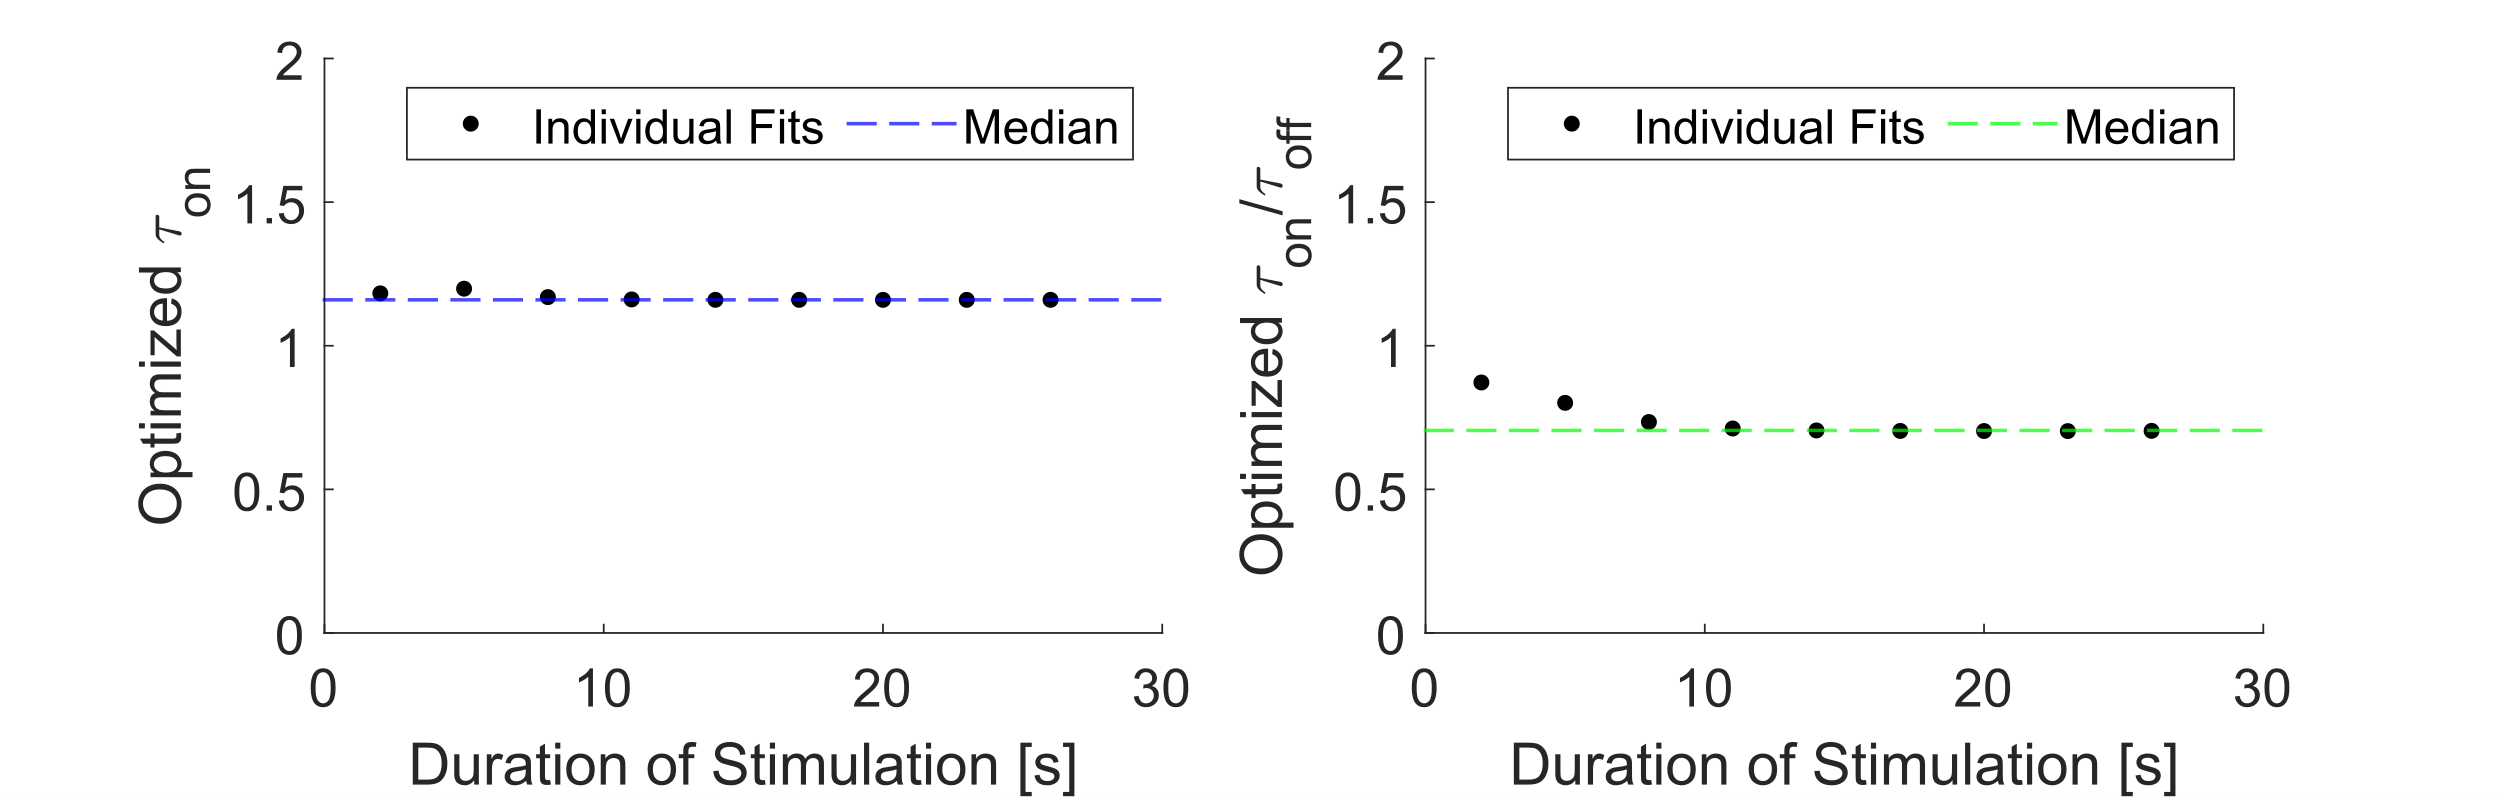 <?xml version="1.0"?>
<!DOCTYPE svg PUBLIC '-//W3C//DTD SVG 1.0//EN'
          'http://www.w3.org/TR/2001/REC-SVG-20010904/DTD/svg10.dtd'>
<svg xmlns:xlink="http://www.w3.org/1999/xlink" style="fill-opacity:1; color-rendering:auto; color-interpolation:auto; text-rendering:auto; stroke:black; stroke-linecap:square; stroke-miterlimit:10; shape-rendering:auto; stroke-opacity:1; fill:black; stroke-dasharray:none; font-weight:normal; stroke-width:1; font-family:'Dialog'; font-style:normal; stroke-linejoin:miter; font-size:12px; stroke-dashoffset:0; image-rendering:auto;" width="940" height="300" xmlns="http://www.w3.org/2000/svg"
><rect width="100%" height="100%" fill="#808080" stroke="none"/><!--Generated by the Batik Graphics2D SVG Generator--><defs id="genericDefs"
  /><g
  ><defs id="defs1"
    ><clipPath clipPathUnits="userSpaceOnUse" id="clipPath1"
      ><path d="M0 0 L940 0 L940 300 L0 300 L0 0 Z"
      /></clipPath
    ></defs
    ><g style="fill:white; stroke:white;"
    ><rect x="0" y="0" width="940" style="clip-path:url(#clipPath1); stroke:none;" height="300"
    /></g
    ><g style="fill:white; text-rendering:optimizeSpeed; color-rendering:optimizeSpeed; image-rendering:optimizeSpeed; shape-rendering:crispEdges; stroke:white; color-interpolation:sRGB;"
    ><rect x="0" width="940" height="300" y="0" style="stroke:none;"
      /><path style="stroke:none;" d="M122 238 L437 238 L437 22 L122 22 Z"
    /></g
    ><g style="fill:rgb(38,38,38); text-rendering:geometricPrecision; image-rendering:optimizeQuality; color-rendering:optimizeQuality; stroke-linejoin:round; stroke:rgb(38,38,38); color-interpolation:linearRGB; stroke-width:0.667;"
    ><line y2="238" style="fill:none;" x1="122" x2="437" y1="238"
      /><line y2="234.85" style="fill:none;" x1="122" x2="122" y1="238"
      /><line y2="234.85" style="fill:none;" x1="227" x2="227" y1="238"
      /><line y2="234.85" style="fill:none;" x1="332" x2="332" y1="238"
      /><line y2="234.85" style="fill:none;" x1="437" x2="437" y1="238"
    /></g
    ><g transform="translate(122,244.667)" style="font-size:20px; fill:rgb(38,38,38); text-rendering:geometricPrecision; color-rendering:optimizeQuality; image-rendering:optimizeQuality; stroke:rgb(38,38,38); color-interpolation:linearRGB;"
    ><path style="stroke:none;" d="M-5.172 13.938 Q-5.172 11.406 -4.648 9.852 Q-4.125 8.297 -3.094 7.461 Q-2.062 6.625 -0.5 6.625 Q0.656 6.625 1.523 7.086 Q2.391 7.547 2.953 8.422 Q3.516 9.297 3.844 10.555 Q4.172 11.812 4.172 13.938 Q4.172 16.453 3.648 18 Q3.125 19.547 2.102 20.398 Q1.078 21.25 -0.5 21.25 Q-2.578 21.25 -3.75 19.766 Q-5.172 17.969 -5.172 13.938 ZM-3.359 13.938 Q-3.359 17.469 -2.539 18.633 Q-1.719 19.797 -0.5 19.797 Q0.703 19.797 1.531 18.625 Q2.359 17.453 2.359 13.938 Q2.359 10.406 1.531 9.242 Q0.703 8.078 -0.516 8.078 Q-1.734 8.078 -2.453 9.109 Q-3.359 10.406 -3.359 13.938 Z"
    /></g
    ><g transform="translate(227,244.667)" style="font-size:20px; fill:rgb(38,38,38); text-rendering:geometricPrecision; color-rendering:optimizeQuality; image-rendering:optimizeQuality; stroke:rgb(38,38,38); color-interpolation:linearRGB;"
    ><path style="stroke:none;" d="M-4.047 21 L-5.812 21 L-5.812 9.797 Q-6.438 10.406 -7.469 11.008 Q-8.5 11.609 -9.328 11.922 L-9.328 10.219 Q-7.844 9.531 -6.742 8.539 Q-5.641 7.547 -5.188 6.625 L-4.047 6.625 L-4.047 21 ZM0.451 13.938 Q0.451 11.406 0.975 9.852 Q1.498 8.297 2.529 7.461 Q3.561 6.625 5.123 6.625 Q6.279 6.625 7.146 7.086 Q8.014 7.547 8.576 8.422 Q9.139 9.297 9.467 10.555 Q9.795 11.812 9.795 13.938 Q9.795 16.453 9.271 18 Q8.748 19.547 7.725 20.398 Q6.701 21.25 5.123 21.25 Q3.045 21.25 1.873 19.766 Q0.451 17.969 0.451 13.938 ZM2.264 13.938 Q2.264 17.469 3.084 18.633 Q3.904 19.797 5.123 19.797 Q6.326 19.797 7.154 18.625 Q7.982 17.453 7.982 13.938 Q7.982 10.406 7.154 9.242 Q6.326 8.078 5.107 8.078 Q3.889 8.078 3.17 9.109 Q2.264 10.406 2.264 13.938 Z"
    /></g
    ><g transform="translate(332,244.667)" style="font-size:20px; fill:rgb(38,38,38); text-rendering:geometricPrecision; color-rendering:optimizeQuality; image-rendering:optimizeQuality; stroke:rgb(38,38,38); color-interpolation:linearRGB;"
    ><path style="stroke:none;" d="M-1.438 19.312 L-1.438 21 L-10.891 21 Q-10.906 20.359 -10.688 19.781 Q-10.328 18.812 -9.531 17.875 Q-8.734 16.938 -7.234 15.703 Q-4.891 13.797 -4.07 12.68 Q-3.25 11.562 -3.25 10.562 Q-3.25 9.516 -4 8.797 Q-4.75 8.078 -5.953 8.078 Q-7.219 8.078 -7.984 8.844 Q-8.75 9.609 -8.75 10.953 L-10.562 10.766 Q-10.375 8.75 -9.164 7.688 Q-7.953 6.625 -5.906 6.625 Q-3.859 6.625 -2.656 7.766 Q-1.453 8.906 -1.453 10.594 Q-1.453 11.453 -1.805 12.289 Q-2.156 13.125 -2.969 14.039 Q-3.781 14.953 -5.672 16.562 Q-7.266 17.891 -7.711 18.359 Q-8.156 18.828 -8.453 19.312 L-1.438 19.312 ZM0.451 13.938 Q0.451 11.406 0.975 9.852 Q1.498 8.297 2.529 7.461 Q3.561 6.625 5.123 6.625 Q6.279 6.625 7.146 7.086 Q8.014 7.547 8.576 8.422 Q9.139 9.297 9.467 10.555 Q9.795 11.812 9.795 13.938 Q9.795 16.453 9.271 18 Q8.748 19.547 7.725 20.398 Q6.701 21.25 5.123 21.25 Q3.045 21.25 1.873 19.766 Q0.451 17.969 0.451 13.938 ZM2.264 13.938 Q2.264 17.469 3.084 18.633 Q3.904 19.797 5.123 19.797 Q6.326 19.797 7.154 18.625 Q7.982 17.453 7.982 13.938 Q7.982 10.406 7.154 9.242 Q6.326 8.078 5.107 8.078 Q3.889 8.078 3.17 9.109 Q2.264 10.406 2.264 13.938 Z"
    /></g
    ><g transform="translate(437,244.667)" style="font-size:20px; fill:rgb(38,38,38); text-rendering:geometricPrecision; color-rendering:optimizeQuality; image-rendering:optimizeQuality; stroke:rgb(38,38,38); color-interpolation:linearRGB;"
    ><path style="stroke:none;" d="M-10.656 17.219 L-8.906 16.984 Q-8.594 18.484 -7.867 19.141 Q-7.141 19.797 -6.094 19.797 Q-4.859 19.797 -4.008 18.938 Q-3.156 18.078 -3.156 16.812 Q-3.156 15.594 -3.945 14.812 Q-4.734 14.031 -5.953 14.031 Q-6.453 14.031 -7.188 14.219 L-7 12.672 Q-6.828 12.703 -6.719 12.703 Q-5.594 12.703 -4.695 12.117 Q-3.797 11.531 -3.797 10.312 Q-3.797 9.344 -4.453 8.703 Q-5.109 8.062 -6.141 8.062 Q-7.156 8.062 -7.844 8.711 Q-8.531 9.359 -8.719 10.641 L-10.484 10.328 Q-10.156 8.562 -9.016 7.594 Q-7.875 6.625 -6.172 6.625 Q-5 6.625 -4.016 7.125 Q-3.031 7.625 -2.508 8.5 Q-1.984 9.375 -1.984 10.344 Q-1.984 11.266 -2.484 12.031 Q-2.984 12.797 -3.953 13.25 Q-2.688 13.531 -1.984 14.461 Q-1.281 15.391 -1.281 16.766 Q-1.281 18.641 -2.648 19.945 Q-4.016 21.25 -6.109 21.25 Q-8 21.25 -9.242 20.125 Q-10.484 19 -10.656 17.219 ZM0.451 13.938 Q0.451 11.406 0.975 9.852 Q1.498 8.297 2.529 7.461 Q3.561 6.625 5.123 6.625 Q6.279 6.625 7.146 7.086 Q8.014 7.547 8.576 8.422 Q9.139 9.297 9.467 10.555 Q9.795 11.812 9.795 13.938 Q9.795 16.453 9.271 18 Q8.748 19.547 7.725 20.398 Q6.701 21.25 5.123 21.25 Q3.045 21.25 1.873 19.766 Q0.451 17.969 0.451 13.938 ZM2.264 13.938 Q2.264 17.469 3.084 18.633 Q3.904 19.797 5.123 19.797 Q6.326 19.797 7.154 18.625 Q7.982 17.453 7.982 13.938 Q7.982 10.406 7.154 9.242 Q6.326 8.078 5.107 8.078 Q3.889 8.078 3.17 9.109 Q2.264 10.406 2.264 13.938 Z"
    /></g
    ><g transform="translate(279.5,272)" style="font-size:22px; fill:rgb(38,38,38); text-rendering:geometricPrecision; color-rendering:optimizeQuality; image-rendering:optimizeQuality; stroke:rgb(38,38,38); color-interpolation:linearRGB;"
    ><path style="stroke:none;" d="M-124.297 23 L-124.297 7.25 L-118.875 7.25 Q-117.047 7.25 -116.078 7.484 Q-114.719 7.781 -113.766 8.609 Q-112.516 9.656 -111.898 11.297 Q-111.281 12.938 -111.281 15.047 Q-111.281 16.828 -111.703 18.219 Q-112.125 19.609 -112.781 20.516 Q-113.438 21.422 -114.211 21.945 Q-114.984 22.469 -116.086 22.734 Q-117.188 23 -118.625 23 L-124.297 23 ZM-122.219 21.141 L-118.859 21.141 Q-117.297 21.141 -116.414 20.852 Q-115.531 20.562 -115 20.031 Q-114.266 19.297 -113.852 18.047 Q-113.438 16.797 -113.438 15 Q-113.438 12.531 -114.242 11.211 Q-115.047 9.891 -116.219 9.438 Q-117.047 9.109 -118.906 9.109 L-122.219 9.109 L-122.219 21.141 ZM-101.19 23 L-101.19 21.328 Q-102.519 23.266 -104.8 23.266 Q-105.815 23.266 -106.69 22.875 Q-107.565 22.484 -107.987 21.898 Q-108.409 21.312 -108.581 20.469 Q-108.706 19.891 -108.706 18.656 L-108.706 11.594 L-106.769 11.594 L-106.769 17.922 Q-106.769 19.438 -106.659 19.953 Q-106.472 20.719 -105.878 21.156 Q-105.284 21.594 -104.425 21.594 Q-103.55 21.594 -102.784 21.148 Q-102.019 20.703 -101.706 19.938 Q-101.394 19.172 -101.394 17.703 L-101.394 11.594 L-99.456 11.594 L-99.456 23 L-101.19 23 ZM-96.455 23 L-96.455 11.594 L-94.705 11.594 L-94.705 13.328 Q-94.049 12.109 -93.478 11.719 Q-92.908 11.328 -92.236 11.328 Q-91.252 11.328 -90.252 11.953 L-90.908 13.75 Q-91.627 13.328 -92.33 13.328 Q-92.971 13.328 -93.471 13.711 Q-93.971 14.094 -94.189 14.766 Q-94.518 15.797 -94.518 17.031 L-94.518 23 L-96.455 23 ZM-81.66 21.594 Q-82.723 22.5 -83.723 22.883 Q-84.723 23.266 -85.863 23.266 Q-87.738 23.266 -88.746 22.344 Q-89.754 21.422 -89.754 19.984 Q-89.754 19.156 -89.371 18.461 Q-88.988 17.766 -88.371 17.352 Q-87.754 16.938 -86.988 16.719 Q-86.41 16.562 -85.269 16.422 Q-82.926 16.141 -81.816 15.766 Q-81.801 15.359 -81.801 15.25 Q-81.801 14.078 -82.348 13.594 Q-83.098 12.938 -84.551 12.938 Q-85.926 12.938 -86.574 13.414 Q-87.223 13.891 -87.535 15.109 L-89.426 14.844 Q-89.16 13.625 -88.574 12.883 Q-87.988 12.141 -86.871 11.734 Q-85.754 11.328 -84.269 11.328 Q-82.816 11.328 -81.902 11.672 Q-80.988 12.016 -80.559 12.539 Q-80.129 13.062 -79.957 13.859 Q-79.863 14.359 -79.863 15.641 L-79.863 18.219 Q-79.863 20.922 -79.738 21.633 Q-79.613 22.344 -79.254 23 L-81.269 23 Q-81.566 22.391 -81.66 21.594 ZM-81.816 17.281 Q-82.863 17.703 -84.973 18 Q-86.16 18.172 -86.66 18.391 Q-87.16 18.609 -87.426 19.023 Q-87.691 19.438 -87.691 19.938 Q-87.691 20.719 -87.106 21.234 Q-86.519 21.75 -85.394 21.75 Q-84.269 21.75 -83.402 21.258 Q-82.535 20.766 -82.129 19.922 Q-81.816 19.266 -81.816 17.984 L-81.816 17.281 ZM-72.644 21.266 L-72.362 22.984 Q-73.175 23.156 -73.831 23.156 Q-74.878 23.156 -75.456 22.82 Q-76.034 22.484 -76.269 21.945 Q-76.503 21.406 -76.503 19.656 L-76.503 13.094 L-77.925 13.094 L-77.925 11.594 L-76.503 11.594 L-76.503 8.766 L-74.581 7.609 L-74.581 11.594 L-72.644 11.594 L-72.644 13.094 L-74.581 13.094 L-74.581 19.766 Q-74.581 20.594 -74.48 20.828 Q-74.378 21.062 -74.151 21.203 Q-73.925 21.344 -73.487 21.344 Q-73.175 21.344 -72.644 21.266 ZM-70.734 9.469 L-70.734 7.25 L-68.812 7.25 L-68.812 9.469 L-70.734 9.469 ZM-70.734 23 L-70.734 11.594 L-68.812 11.594 L-68.812 23 L-70.734 23 ZM-66.581 17.297 Q-66.581 14.125 -64.815 12.594 Q-63.347 11.328 -61.237 11.328 Q-58.878 11.328 -57.386 12.875 Q-55.894 14.422 -55.894 17.141 Q-55.894 19.344 -56.558 20.602 Q-57.222 21.859 -58.48 22.562 Q-59.737 23.266 -61.237 23.266 Q-63.628 23.266 -65.105 21.727 Q-66.581 20.188 -66.581 17.297 ZM-64.597 17.297 Q-64.597 19.484 -63.644 20.578 Q-62.69 21.672 -61.237 21.672 Q-59.8 21.672 -58.839 20.57 Q-57.878 19.469 -57.878 17.234 Q-57.878 15.109 -58.839 14.023 Q-59.8 12.938 -61.237 12.938 Q-62.69 12.938 -63.644 14.023 Q-64.597 15.109 -64.597 17.297 ZM-53.627 23 L-53.627 11.594 L-51.893 11.594 L-51.893 13.219 Q-50.627 11.328 -48.252 11.328 Q-47.221 11.328 -46.361 11.703 Q-45.502 12.078 -45.072 12.68 Q-44.643 13.281 -44.471 14.109 Q-44.361 14.641 -44.361 15.984 L-44.361 23 L-46.299 23 L-46.299 16.062 Q-46.299 14.875 -46.518 14.289 Q-46.736 13.703 -47.315 13.359 Q-47.893 13.016 -48.674 13.016 Q-49.908 13.016 -50.799 13.797 Q-51.69 14.578 -51.69 16.766 L-51.69 23 L-53.627 23 ZM-35.998 17.297 Q-35.998 14.125 -34.232 12.594 Q-32.764 11.328 -30.654 11.328 Q-28.295 11.328 -26.803 12.875 Q-25.311 14.422 -25.311 17.141 Q-25.311 19.344 -25.975 20.602 Q-26.639 21.859 -27.896 22.562 Q-29.154 23.266 -30.654 23.266 Q-33.045 23.266 -34.522 21.727 Q-35.998 20.188 -35.998 17.297 ZM-34.014 17.297 Q-34.014 19.484 -33.06 20.578 Q-32.107 21.672 -30.654 21.672 Q-29.217 21.672 -28.256 20.57 Q-27.295 19.469 -27.295 17.234 Q-27.295 15.109 -28.256 14.023 Q-29.217 12.938 -30.654 12.938 Q-32.107 12.938 -33.06 14.023 Q-34.014 15.109 -34.014 17.297 ZM-22.591 23 L-22.591 13.094 L-24.294 13.094 L-24.294 11.594 L-22.591 11.594 L-22.591 10.375 Q-22.591 9.234 -22.388 8.672 Q-22.106 7.922 -21.403 7.453 Q-20.7 6.984 -19.419 6.984 Q-18.606 6.984 -17.622 7.172 L-17.919 8.859 Q-18.513 8.75 -19.044 8.75 Q-19.935 8.75 -20.302 9.125 Q-20.669 9.5 -20.669 10.531 L-20.669 11.594 L-18.435 11.594 L-18.435 13.094 L-20.669 13.094 L-20.669 23 L-22.591 23 ZM-11.288 17.938 L-9.319 17.766 Q-9.179 18.953 -8.671 19.711 Q-8.163 20.469 -7.085 20.938 Q-6.007 21.406 -4.663 21.406 Q-3.476 21.406 -2.562 21.047 Q-1.647 20.688 -1.202 20.07 Q-0.757 19.453 -0.757 18.719 Q-0.757 17.984 -1.187 17.43 Q-1.616 16.875 -2.601 16.5 Q-3.241 16.25 -5.413 15.734 Q-7.585 15.219 -8.444 14.75 Q-9.569 14.156 -10.124 13.281 Q-10.679 12.406 -10.679 11.328 Q-10.679 10.125 -10.007 9.094 Q-9.335 8.062 -8.03 7.523 Q-6.726 6.984 -5.132 6.984 Q-3.382 6.984 -2.046 7.547 Q-0.71 8.109 0.009 9.203 Q0.728 10.297 0.774 11.688 L-1.226 11.844 Q-1.382 10.344 -2.312 9.578 Q-3.241 8.812 -5.054 8.812 Q-6.944 8.812 -7.811 9.508 Q-8.679 10.203 -8.679 11.188 Q-8.679 12.031 -8.054 12.578 Q-7.46 13.125 -4.921 13.703 Q-2.382 14.281 -1.429 14.703 Q-0.054 15.344 0.603 16.312 Q1.259 17.281 1.259 18.547 Q1.259 19.812 0.532 20.922 Q-0.194 22.031 -1.538 22.648 Q-2.882 23.266 -4.569 23.266 Q-6.71 23.266 -8.155 22.641 Q-9.601 22.016 -10.421 20.766 Q-11.241 19.516 -11.288 17.938 ZM8.073 21.266 L8.354 22.984 Q7.542 23.156 6.886 23.156 Q5.839 23.156 5.261 22.82 Q4.683 22.484 4.448 21.945 Q4.214 21.406 4.214 19.656 L4.214 13.094 L2.792 13.094 L2.792 11.594 L4.214 11.594 L4.214 8.766 L6.136 7.609 L6.136 11.594 L8.073 11.594 L8.073 13.094 L6.136 13.094 L6.136 19.766 Q6.136 20.594 6.237 20.828 Q6.339 21.062 6.565 21.203 Q6.792 21.344 7.229 21.344 Q7.542 21.344 8.073 21.266 ZM9.982 9.469 L9.982 7.25 L11.904 7.25 L11.904 9.469 L9.982 9.469 ZM9.982 23 L9.982 11.594 L11.904 11.594 L11.904 23 L9.982 23 ZM14.854 23 L14.854 11.594 L16.589 11.594 L16.589 13.188 Q17.12 12.359 18.011 11.844 Q18.901 11.328 20.042 11.328 Q21.308 11.328 22.12 11.859 Q22.933 12.391 23.261 13.328 Q24.62 11.328 26.792 11.328 Q28.48 11.328 29.394 12.273 Q30.308 13.219 30.308 15.172 L30.308 23 L28.386 23 L28.386 15.812 Q28.386 14.656 28.198 14.141 Q28.011 13.625 27.519 13.32 Q27.026 13.016 26.355 13.016 Q25.151 13.016 24.355 13.812 Q23.558 14.609 23.558 16.375 L23.558 23 L21.636 23 L21.636 15.594 Q21.636 14.297 21.159 13.656 Q20.683 13.016 19.605 13.016 Q18.792 13.016 18.097 13.445 Q17.401 13.875 17.097 14.695 Q16.792 15.516 16.792 17.078 L16.792 23 L14.854 23 ZM40.649 23 L40.649 21.328 Q39.321 23.266 37.04 23.266 Q36.024 23.266 35.149 22.875 Q34.274 22.484 33.852 21.898 Q33.431 21.312 33.259 20.469 Q33.134 19.891 33.134 18.656 L33.134 11.594 L35.071 11.594 L35.071 17.922 Q35.071 19.438 35.181 19.953 Q35.368 20.719 35.962 21.156 Q36.556 21.594 37.415 21.594 Q38.29 21.594 39.056 21.148 Q39.821 20.703 40.134 19.938 Q40.446 19.172 40.446 17.703 L40.446 11.594 L42.384 11.594 L42.384 23 L40.649 23 ZM45.369 23 L45.369 7.25 L47.307 7.25 L47.307 23 L45.369 23 ZM57.741 21.594 Q56.679 22.5 55.679 22.883 Q54.679 23.266 53.538 23.266 Q51.663 23.266 50.655 22.344 Q49.648 21.422 49.648 19.984 Q49.648 19.156 50.03 18.461 Q50.413 17.766 51.03 17.352 Q51.648 16.938 52.413 16.719 Q52.991 16.562 54.132 16.422 Q56.476 16.141 57.585 15.766 Q57.601 15.359 57.601 15.25 Q57.601 14.078 57.054 13.594 Q56.304 12.938 54.851 12.938 Q53.476 12.938 52.827 13.414 Q52.179 13.891 51.866 15.109 L49.976 14.844 Q50.241 13.625 50.827 12.883 Q51.413 12.141 52.53 11.734 Q53.648 11.328 55.132 11.328 Q56.585 11.328 57.499 11.672 Q58.413 12.016 58.843 12.539 Q59.273 13.062 59.444 13.859 Q59.538 14.359 59.538 15.641 L59.538 18.219 Q59.538 20.922 59.663 21.633 Q59.788 22.344 60.148 23 L58.132 23 Q57.835 22.391 57.741 21.594 ZM57.585 17.281 Q56.538 17.703 54.429 18 Q53.241 18.172 52.741 18.391 Q52.241 18.609 51.976 19.023 Q51.71 19.438 51.71 19.938 Q51.71 20.719 52.296 21.234 Q52.882 21.75 54.007 21.75 Q55.132 21.75 55.999 21.258 Q56.866 20.766 57.273 19.922 Q57.585 19.266 57.585 17.984 L57.585 17.281 ZM66.758 21.266 L67.039 22.984 Q66.227 23.156 65.57 23.156 Q64.523 23.156 63.945 22.82 Q63.367 22.484 63.133 21.945 Q62.898 21.406 62.898 19.656 L62.898 13.094 L61.477 13.094 L61.477 11.594 L62.898 11.594 L62.898 8.766 L64.82 7.609 L64.82 11.594 L66.758 11.594 L66.758 13.094 L64.82 13.094 L64.82 19.766 Q64.82 20.594 64.922 20.828 Q65.023 21.062 65.25 21.203 Q65.477 21.344 65.914 21.344 Q66.227 21.344 66.758 21.266 ZM68.667 9.469 L68.667 7.25 L70.589 7.25 L70.589 9.469 L68.667 9.469 ZM68.667 23 L68.667 11.594 L70.589 11.594 L70.589 23 L68.667 23 ZM72.82 17.297 Q72.82 14.125 74.586 12.594 Q76.055 11.328 78.164 11.328 Q80.523 11.328 82.016 12.875 Q83.508 14.422 83.508 17.141 Q83.508 19.344 82.844 20.602 Q82.18 21.859 80.922 22.562 Q79.664 23.266 78.164 23.266 Q75.773 23.266 74.297 21.727 Q72.82 20.188 72.82 17.297 ZM74.805 17.297 Q74.805 19.484 75.758 20.578 Q76.711 21.672 78.164 21.672 Q79.602 21.672 80.562 20.57 Q81.523 19.469 81.523 17.234 Q81.523 15.109 80.562 14.023 Q79.602 12.938 78.164 12.938 Q76.711 12.938 75.758 14.023 Q74.805 15.109 74.805 17.297 ZM85.774 23 L85.774 11.594 L87.509 11.594 L87.509 13.219 Q88.774 11.328 91.149 11.328 Q92.181 11.328 93.04 11.703 Q93.899 12.078 94.329 12.68 Q94.759 13.281 94.931 14.109 Q95.04 14.641 95.04 15.984 L95.04 23 L93.103 23 L93.103 16.062 Q93.103 14.875 92.884 14.289 Q92.665 13.703 92.087 13.359 Q91.509 13.016 90.728 13.016 Q89.493 13.016 88.603 13.797 Q87.712 14.578 87.712 16.766 L87.712 23 L85.774 23 ZM104.169 27.375 L104.169 7.25 L108.435 7.25 L108.435 8.859 L106.091 8.859 L106.091 25.766 L108.435 25.766 L108.435 27.375 L104.169 27.375 ZM109.453 19.594 L111.375 19.297 Q111.531 20.438 112.266 21.055 Q113 21.672 114.328 21.672 Q115.656 21.672 116.305 21.125 Q116.953 20.578 116.953 19.859 Q116.953 19.203 116.375 18.828 Q115.984 18.562 114.406 18.172 Q112.266 17.625 111.445 17.234 Q110.625 16.844 110.203 16.148 Q109.781 15.453 109.781 14.625 Q109.781 13.859 110.133 13.211 Q110.484 12.562 111.078 12.125 Q111.531 11.797 112.312 11.562 Q113.094 11.328 113.984 11.328 Q115.328 11.328 116.344 11.719 Q117.359 12.109 117.844 12.766 Q118.328 13.422 118.5 14.531 L116.609 14.797 Q116.484 13.906 115.867 13.414 Q115.25 12.922 114.125 12.922 Q112.781 12.922 112.219 13.359 Q111.656 13.797 111.656 14.391 Q111.656 14.766 111.891 15.078 Q112.125 15.391 112.625 15.594 Q112.922 15.688 114.328 16.078 Q116.391 16.625 117.203 16.977 Q118.016 17.328 118.477 17.992 Q118.938 18.656 118.938 19.641 Q118.938 20.609 118.375 21.469 Q117.812 22.328 116.742 22.797 Q115.672 23.266 114.328 23.266 Q112.109 23.266 110.945 22.336 Q109.781 21.406 109.453 19.594 ZM124.469 27.375 L120.203 27.375 L120.203 25.766 L122.531 25.766 L122.531 8.859 L120.203 8.859 L120.203 7.25 L124.469 7.25 L124.469 27.375 Z"
    /></g
    ><g style="fill:rgb(38,38,38); text-rendering:geometricPrecision; image-rendering:optimizeQuality; color-rendering:optimizeQuality; stroke-linejoin:round; stroke:rgb(38,38,38); color-interpolation:linearRGB; stroke-width:0.667;"
    ><line y2="22" style="fill:none;" x1="122" x2="122" y1="238"
      /><line y2="238" style="fill:none;" x1="122" x2="125.15" y1="238"
      /><line y2="184" style="fill:none;" x1="122" x2="125.15" y1="184"
      /><line y2="130" style="fill:none;" x1="122" x2="125.15" y1="130"
      /><line y2="76" style="fill:none;" x1="122" x2="125.15" y1="76"
      /><line y2="22" style="fill:none;" x1="122" x2="125.15" y1="22"
    /></g
    ><g transform="translate(115.333,238)" style="font-size:20px; fill:rgb(38,38,38); text-rendering:geometricPrecision; color-rendering:optimizeQuality; image-rendering:optimizeQuality; stroke:rgb(38,38,38); color-interpolation:linearRGB;"
    ><path style="stroke:none;" d="M-11.172 0.938 Q-11.172 -1.594 -10.648 -3.148 Q-10.125 -4.703 -9.094 -5.539 Q-8.062 -6.375 -6.5 -6.375 Q-5.344 -6.375 -4.477 -5.914 Q-3.609 -5.453 -3.047 -4.578 Q-2.484 -3.703 -2.156 -2.445 Q-1.828 -1.188 -1.828 0.938 Q-1.828 3.453 -2.352 5 Q-2.875 6.547 -3.898 7.398 Q-4.922 8.25 -6.5 8.25 Q-8.578 8.25 -9.75 6.766 Q-11.172 4.969 -11.172 0.938 ZM-9.359 0.938 Q-9.359 4.469 -8.539 5.633 Q-7.719 6.797 -6.5 6.797 Q-5.297 6.797 -4.469 5.625 Q-3.641 4.453 -3.641 0.938 Q-3.641 -2.594 -4.469 -3.758 Q-5.297 -4.922 -6.516 -4.922 Q-7.734 -4.922 -8.453 -3.891 Q-9.359 -2.594 -9.359 0.938 Z"
    /></g
    ><g transform="translate(115.333,184)" style="font-size:20px; fill:rgb(38,38,38); text-rendering:geometricPrecision; color-rendering:optimizeQuality; image-rendering:optimizeQuality; stroke:rgb(38,38,38); color-interpolation:linearRGB;"
    ><path style="stroke:none;" d="M-27.172 0.938 Q-27.172 -1.594 -26.648 -3.148 Q-26.125 -4.703 -25.094 -5.539 Q-24.062 -6.375 -22.5 -6.375 Q-21.344 -6.375 -20.477 -5.914 Q-19.609 -5.453 -19.047 -4.578 Q-18.484 -3.703 -18.156 -2.445 Q-17.828 -1.188 -17.828 0.938 Q-17.828 3.453 -18.352 5 Q-18.875 6.547 -19.898 7.398 Q-20.922 8.25 -22.5 8.25 Q-24.578 8.25 -25.75 6.766 Q-27.172 4.969 -27.172 0.938 ZM-25.359 0.938 Q-25.359 4.469 -24.539 5.633 Q-23.719 6.797 -22.5 6.797 Q-21.297 6.797 -20.469 5.625 Q-19.641 4.453 -19.641 0.938 Q-19.641 -2.594 -20.469 -3.758 Q-21.297 -4.922 -22.516 -4.922 Q-23.734 -4.922 -24.453 -3.891 Q-25.359 -2.594 -25.359 0.938 ZM-15.065 8 L-15.065 6 L-13.065 6 L-13.065 8 L-15.065 8 ZM-10.492 4.25 L-8.648 4.094 Q-8.445 5.438 -7.695 6.117 Q-6.945 6.797 -5.883 6.797 Q-4.617 6.797 -3.742 5.844 Q-2.867 4.891 -2.867 3.297 Q-2.867 1.797 -3.711 0.93 Q-4.555 0.062 -5.914 0.062 Q-6.773 0.062 -7.453 0.445 Q-8.133 0.828 -8.523 1.453 L-10.18 1.234 L-8.789 -6.125 L-1.664 -6.125 L-1.664 -4.438 L-7.383 -4.438 L-8.148 -0.594 Q-6.867 -1.5 -5.445 -1.5 Q-3.57 -1.5 -2.281 -0.195 Q-0.992 1.109 -0.992 3.141 Q-0.992 5.094 -2.133 6.5 Q-3.508 8.25 -5.883 8.25 Q-7.836 8.25 -9.078 7.156 Q-10.32 6.062 -10.492 4.25 Z"
    /></g
    ><g transform="translate(115.333,130)" style="font-size:20px; fill:rgb(38,38,38); text-rendering:geometricPrecision; color-rendering:optimizeQuality; image-rendering:optimizeQuality; stroke:rgb(38,38,38); color-interpolation:linearRGB;"
    ><path style="stroke:none;" d="M-4.547 8 L-6.312 8 L-6.312 -3.203 Q-6.938 -2.594 -7.969 -1.992 Q-9 -1.391 -9.828 -1.078 L-9.828 -2.781 Q-8.344 -3.469 -7.242 -4.461 Q-6.141 -5.453 -5.688 -6.375 L-4.547 -6.375 L-4.547 8 Z"
    /></g
    ><g transform="translate(115.333,76)" style="font-size:20px; fill:rgb(38,38,38); text-rendering:geometricPrecision; color-rendering:optimizeQuality; image-rendering:optimizeQuality; stroke:rgb(38,38,38); color-interpolation:linearRGB;"
    ><path style="stroke:none;" d="M-20.547 8 L-22.312 8 L-22.312 -3.203 Q-22.938 -2.594 -23.969 -1.992 Q-25 -1.391 -25.828 -1.078 L-25.828 -2.781 Q-24.344 -3.469 -23.242 -4.461 Q-22.141 -5.453 -21.688 -6.375 L-20.547 -6.375 L-20.547 8 ZM-15.065 8 L-15.065 6 L-13.065 6 L-13.065 8 L-15.065 8 ZM-10.492 4.25 L-8.648 4.094 Q-8.445 5.438 -7.695 6.117 Q-6.945 6.797 -5.883 6.797 Q-4.617 6.797 -3.742 5.844 Q-2.867 4.891 -2.867 3.297 Q-2.867 1.797 -3.711 0.93 Q-4.555 0.062 -5.914 0.062 Q-6.773 0.062 -7.453 0.445 Q-8.133 0.828 -8.523 1.453 L-10.18 1.234 L-8.789 -6.125 L-1.664 -6.125 L-1.664 -4.438 L-7.383 -4.438 L-8.148 -0.594 Q-6.867 -1.5 -5.445 -1.5 Q-3.57 -1.5 -2.281 -0.195 Q-0.992 1.109 -0.992 3.141 Q-0.992 5.094 -2.133 6.5 Q-3.508 8.25 -5.883 8.25 Q-7.836 8.25 -9.078 7.156 Q-10.32 6.062 -10.492 4.25 Z"
    /></g
    ><g transform="translate(115.333,22)" style="font-size:20px; fill:rgb(38,38,38); text-rendering:geometricPrecision; color-rendering:optimizeQuality; image-rendering:optimizeQuality; stroke:rgb(38,38,38); color-interpolation:linearRGB;"
    ><path style="stroke:none;" d="M-1.938 6.312 L-1.938 8 L-11.391 8 Q-11.406 7.359 -11.188 6.781 Q-10.828 5.812 -10.031 4.875 Q-9.234 3.938 -7.734 2.703 Q-5.391 0.797 -4.57 -0.32 Q-3.75 -1.438 -3.75 -2.438 Q-3.75 -3.484 -4.5 -4.203 Q-5.25 -4.922 -6.453 -4.922 Q-7.719 -4.922 -8.484 -4.156 Q-9.25 -3.391 -9.25 -2.047 L-11.062 -2.234 Q-10.875 -4.25 -9.664 -5.312 Q-8.453 -6.375 -6.406 -6.375 Q-4.359 -6.375 -3.156 -5.234 Q-1.953 -4.094 -1.953 -2.406 Q-1.953 -1.547 -2.305 -0.711 Q-2.656 0.125 -3.469 1.039 Q-4.281 1.953 -6.172 3.562 Q-7.766 4.891 -8.211 5.359 Q-8.656 5.828 -8.953 6.312 L-1.938 6.312 Z"
    /></g
    ><g transform="translate(68,198) rotate(-90)" style="font-size:22px; fill:rgb(38,38,38); text-rendering:geometricPrecision; color-rendering:optimizeQuality; image-rendering:optimizeQuality; stroke:rgb(38,38,38); color-interpolation:linearRGB;"
    ><path style="stroke:none;" d="M1.062 -7.672 Q1.062 -11.594 3.172 -13.812 Q5.281 -16.031 8.609 -16.031 Q10.781 -16.031 12.531 -14.984 Q14.281 -13.938 15.203 -12.078 Q16.125 -10.219 16.125 -7.859 Q16.125 -5.453 15.156 -3.562 Q14.188 -1.672 12.414 -0.703 Q10.641 0.266 8.594 0.266 Q6.375 0.266 4.625 -0.805 Q2.875 -1.875 1.969 -3.734 Q1.062 -5.594 1.062 -7.672 ZM3.219 -7.641 Q3.219 -4.797 4.75 -3.156 Q6.281 -1.516 8.578 -1.516 Q10.938 -1.516 12.453 -3.172 Q13.969 -4.828 13.969 -7.859 Q13.969 -9.781 13.32 -11.219 Q12.672 -12.656 11.422 -13.445 Q10.172 -14.234 8.609 -14.234 Q6.406 -14.234 4.812 -12.711 Q3.219 -11.188 3.219 -7.641 ZM18.565 4.375 L18.565 -11.406 L20.331 -11.406 L20.331 -9.922 Q20.94 -10.797 21.73 -11.234 Q22.519 -11.672 23.628 -11.672 Q25.097 -11.672 26.214 -10.914 Q27.331 -10.156 27.901 -8.789 Q28.472 -7.422 28.472 -5.797 Q28.472 -4.047 27.839 -2.641 Q27.206 -1.234 26.011 -0.484 Q24.815 0.266 23.487 0.266 Q22.534 0.266 21.761 -0.148 Q20.987 -0.562 20.503 -1.188 L20.503 4.375 L18.565 4.375 ZM20.315 -5.641 Q20.315 -3.438 21.206 -2.383 Q22.097 -1.328 23.362 -1.328 Q24.659 -1.328 25.573 -2.422 Q26.487 -3.516 26.487 -5.797 Q26.487 -7.984 25.589 -9.07 Q24.69 -10.156 23.456 -10.156 Q22.222 -10.156 21.269 -9 Q20.315 -7.844 20.315 -5.641 ZM35.02 -1.734 L35.301 -0.016 Q34.488 0.156 33.832 0.156 Q32.785 0.156 32.207 -0.18 Q31.629 -0.516 31.395 -1.055 Q31.16 -1.594 31.16 -3.344 L31.16 -9.906 L29.738 -9.906 L29.738 -11.406 L31.16 -11.406 L31.16 -14.234 L33.082 -15.391 L33.082 -11.406 L35.02 -11.406 L35.02 -9.906 L33.082 -9.906 L33.082 -3.234 Q33.082 -2.406 33.184 -2.172 Q33.285 -1.938 33.512 -1.797 Q33.738 -1.656 34.176 -1.656 Q34.488 -1.656 35.02 -1.734 ZM36.929 -13.531 L36.929 -15.75 L38.851 -15.75 L38.851 -13.531 L36.929 -13.531 ZM36.929 0 L36.929 -11.406 L38.851 -11.406 L38.851 0 L36.929 0 ZM41.801 0 L41.801 -11.406 L43.535 -11.406 L43.535 -9.812 Q44.066 -10.641 44.957 -11.156 Q45.848 -11.672 46.988 -11.672 Q48.254 -11.672 49.066 -11.141 Q49.879 -10.609 50.207 -9.672 Q51.566 -11.672 53.738 -11.672 Q55.426 -11.672 56.34 -10.727 Q57.254 -9.781 57.254 -7.828 L57.254 0 L55.332 0 L55.332 -7.188 Q55.332 -8.344 55.145 -8.859 Q54.957 -9.375 54.465 -9.68 Q53.973 -9.984 53.301 -9.984 Q52.098 -9.984 51.301 -9.188 Q50.504 -8.391 50.504 -6.625 L50.504 0 L48.582 0 L48.582 -7.406 Q48.582 -8.703 48.105 -9.344 Q47.629 -9.984 46.551 -9.984 Q45.738 -9.984 45.043 -9.555 Q44.348 -9.125 44.043 -8.305 Q43.738 -7.484 43.738 -5.922 L43.738 0 L41.801 0 ZM60.143 -13.531 L60.143 -15.75 L62.065 -15.75 L62.065 -13.531 L60.143 -13.531 ZM60.143 0 L60.143 -11.406 L62.065 -11.406 L62.065 0 L60.143 0 ZM63.999 0 L63.999 -1.562 L71.249 -9.906 Q70.015 -9.844 69.077 -9.844 L64.421 -9.844 L64.421 -11.406 L73.749 -11.406 L73.749 -10.125 L67.561 -2.891 L66.374 -1.562 Q67.671 -1.672 68.811 -1.672 L74.093 -1.672 L74.093 0 L63.999 0 ZM83.827 -3.672 L85.827 -3.422 Q85.343 -1.672 84.069 -0.703 Q82.796 0.266 80.796 0.266 Q78.296 0.266 76.835 -1.281 Q75.374 -2.828 75.374 -5.609 Q75.374 -8.484 76.851 -10.078 Q78.327 -11.672 80.702 -11.672 Q82.983 -11.672 84.436 -10.109 Q85.89 -8.547 85.89 -5.719 Q85.89 -5.547 85.874 -5.203 L77.358 -5.203 Q77.468 -3.328 78.429 -2.328 Q79.39 -1.328 80.811 -1.328 Q81.874 -1.328 82.624 -1.891 Q83.374 -2.453 83.827 -3.672 ZM77.468 -6.797 L83.843 -6.797 Q83.718 -8.234 83.108 -8.953 Q82.186 -10.078 80.718 -10.078 Q79.39 -10.078 78.483 -9.188 Q77.577 -8.297 77.468 -6.797 ZM95.656 0 L95.656 -1.438 Q94.562 0.266 92.453 0.266 Q91.094 0.266 89.953 -0.492 Q88.812 -1.25 88.18 -2.594 Q87.547 -3.938 87.547 -5.688 Q87.547 -7.406 88.117 -8.797 Q88.688 -10.188 89.828 -10.93 Q90.969 -11.672 92.375 -11.672 Q93.406 -11.672 94.211 -11.234 Q95.016 -10.797 95.516 -10.094 L95.516 -15.75 L97.438 -15.75 L97.438 0 L95.656 0 ZM89.531 -5.688 Q89.531 -3.5 90.461 -2.414 Q91.391 -1.328 92.641 -1.328 Q93.906 -1.328 94.797 -2.367 Q95.688 -3.406 95.688 -5.531 Q95.688 -7.875 94.781 -8.969 Q93.875 -10.062 92.562 -10.062 Q91.266 -10.062 90.398 -9.008 Q89.531 -7.953 89.531 -5.688 Z"
    /></g
    ><g transform="translate(68,92) rotate(-90)" style="font-size:22px; fill:rgb(38,38,38); text-rendering:geometricPrecision; image-rendering:optimizeQuality; color-rendering:optimizeQuality; font-family:'mwb_cmmi10'; stroke:rgb(38,38,38); color-interpolation:linearRGB;"
    ><path style="stroke:none;" d="M3.422 -0.328 Q3.422 -0.484 3.453 -0.562 L5.766 -8.125 L3.781 -8.125 Q2.969 -8.125 2.273 -7.617 Q1.578 -7.109 1.125 -6.344 Q1.078 -6.25 0.984 -6.25 L0.734 -6.25 Q0.531 -6.25 0.531 -6.469 Q0.531 -6.516 0.562 -6.594 Q1.297 -7.828 2.117 -8.656 Q2.938 -9.484 3.969 -9.484 L10.703 -9.484 Q10.953 -9.484 11.109 -9.32 Q11.266 -9.156 11.266 -8.922 Q11.266 -8.609 11.039 -8.367 Q10.812 -8.125 10.469 -8.125 L6.484 -8.125 L5.016 -0.531 Q4.938 -0.172 4.695 0.062 Q4.453 0.297 4.094 0.297 Q3.812 0.297 3.617 0.117 Q3.422 -0.062 3.422 -0.328 Z"
    /></g
    ><g transform="translate(79,82) rotate(-90)" style="font-size:17.6px; fill:rgb(38,38,38); text-rendering:geometricPrecision; color-rendering:optimizeQuality; image-rendering:optimizeQuality; stroke:rgb(38,38,38); color-interpolation:linearRGB;"
    ><path style="stroke:none;" d="M0.594 -4.672 Q0.594 -7.266 2.047 -8.516 Q3.25 -9.547 4.969 -9.547 Q6.906 -9.547 8.125 -8.281 Q9.344 -7.016 9.344 -4.797 Q9.344 -3 8.805 -1.969 Q8.266 -0.938 7.234 -0.359 Q6.203 0.219 4.969 0.219 Q3.016 0.219 1.805 -1.039 Q0.594 -2.297 0.594 -4.672 ZM2.219 -4.672 Q2.219 -2.875 3 -1.984 Q3.781 -1.094 4.969 -1.094 Q6.156 -1.094 6.938 -1.992 Q7.719 -2.891 7.719 -4.719 Q7.719 -6.453 6.93 -7.344 Q6.141 -8.234 4.969 -8.234 Q3.781 -8.234 3 -7.344 Q2.219 -6.453 2.219 -4.672 ZM10.972 0 L10.972 -9.328 L12.394 -9.328 L12.394 -8 Q13.425 -9.547 15.363 -9.547 Q16.207 -9.547 16.918 -9.242 Q17.629 -8.938 17.98 -8.445 Q18.332 -7.953 18.472 -7.281 Q18.55 -6.844 18.55 -5.734 L18.55 0 L16.972 0 L16.972 -5.672 Q16.972 -6.641 16.793 -7.125 Q16.613 -7.609 16.136 -7.891 Q15.66 -8.172 15.035 -8.172 Q14.019 -8.172 13.285 -7.531 Q12.55 -6.891 12.55 -5.094 L12.55 0 L10.972 0 Z"
    /></g
    ><g style="text-rendering:geometricPrecision; color-rendering:optimizeQuality; color-interpolation:linearRGB; image-rendering:optimizeQuality;" transform="translate(143,110.306)"
    ><circle r="2.667" style="stroke:none;" cx="0" cy="0"
    /></g
    ><g transform="translate(143,110.306)" style="text-rendering:geometricPrecision; color-rendering:optimizeQuality; image-rendering:optimizeQuality; stroke-linejoin:round; color-interpolation:linearRGB; stroke-width:0.667;"
    ><path style="stroke:none;" d="M0 -2.333 C1.289 -2.333 2.333 -1.289 2.333 0 L2.333 0 C2.333 1.289 1.289 2.333 -0 2.333 C-1.289 2.333 -2.333 1.289 -2.333 -0 C-2.333 -1.289 -1.289 -2.333 0 -2.333 ZM0 -3 C-1.657 -3 -3 -1.657 -3 -0 C-3 1.657 -1.657 3 -0 3 C1.657 3 3 1.657 3 0 L3 0 C3 -1.657 1.657 -3 0 -3 Z"
    /></g
    ><g style="text-rendering:geometricPrecision; color-rendering:optimizeQuality; color-interpolation:linearRGB; image-rendering:optimizeQuality;" transform="translate(174.5,108.552)"
    ><circle r="2.667" style="stroke:none;" cx="0" cy="0"
    /></g
    ><g transform="translate(174.5,108.552)" style="text-rendering:geometricPrecision; color-rendering:optimizeQuality; image-rendering:optimizeQuality; stroke-linejoin:round; color-interpolation:linearRGB; stroke-width:0.667;"
    ><path style="stroke:none;" d="M0 -2.333 C1.289 -2.333 2.333 -1.289 2.333 0 L2.333 0 C2.333 1.289 1.289 2.333 -0 2.333 C-1.289 2.333 -2.333 1.289 -2.333 -0 C-2.333 -1.289 -1.289 -2.333 0 -2.333 ZM0 -3 C-1.657 -3 -3 -1.657 -3 -0 C-3 1.657 -1.657 3 -0 3 C1.657 3 3 1.657 3 0 L3 0 C3 -1.657 1.657 -3 0 -3 Z"
    /></g
    ><g style="text-rendering:geometricPrecision; color-rendering:optimizeQuality; color-interpolation:linearRGB; image-rendering:optimizeQuality;" transform="translate(206,111.715)"
    ><circle r="2.667" style="stroke:none;" cx="0" cy="0"
    /></g
    ><g transform="translate(206,111.715)" style="text-rendering:geometricPrecision; color-rendering:optimizeQuality; image-rendering:optimizeQuality; stroke-linejoin:round; color-interpolation:linearRGB; stroke-width:0.667;"
    ><path style="stroke:none;" d="M0 -2.333 C1.289 -2.333 2.333 -1.289 2.333 0 L2.333 0 C2.333 1.289 1.289 2.333 -0 2.333 C-1.289 2.333 -2.333 1.289 -2.333 -0 C-2.333 -1.289 -1.289 -2.333 0 -2.333 ZM0 -3 C-1.657 -3 -3 -1.657 -3 -0 C-3 1.657 -1.657 3 -0 3 C1.657 3 3 1.657 3 0 L3 0 C3 -1.657 1.657 -3 0 -3 Z"
    /></g
    ><g style="text-rendering:geometricPrecision; color-rendering:optimizeQuality; color-interpolation:linearRGB; image-rendering:optimizeQuality;" transform="translate(237.5,112.592)"
    ><circle r="2.667" style="stroke:none;" cx="0" cy="0"
    /></g
    ><g transform="translate(237.5,112.592)" style="text-rendering:geometricPrecision; color-rendering:optimizeQuality; image-rendering:optimizeQuality; stroke-linejoin:round; color-interpolation:linearRGB; stroke-width:0.667;"
    ><path style="stroke:none;" d="M0 -2.333 C1.289 -2.333 2.333 -1.289 2.333 0 L2.333 0 C2.333 1.289 1.289 2.333 -0 2.333 C-1.289 2.333 -2.333 1.289 -2.333 -0 C-2.333 -1.289 -1.289 -2.333 0 -2.333 ZM0 -3 C-1.657 -3 -3 -1.657 -3 -0 C-3 1.657 -1.657 3 -0 3 C1.657 3 3 1.657 3 0 L3 0 C3 -1.657 1.657 -3 0 -3 Z"
    /></g
    ><g style="text-rendering:geometricPrecision; color-rendering:optimizeQuality; color-interpolation:linearRGB; image-rendering:optimizeQuality;" transform="translate(269,112.728)"
    ><circle r="2.667" style="stroke:none;" cx="0" cy="0"
    /></g
    ><g transform="translate(269,112.728)" style="text-rendering:geometricPrecision; color-rendering:optimizeQuality; image-rendering:optimizeQuality; stroke-linejoin:round; color-interpolation:linearRGB; stroke-width:0.667;"
    ><path style="stroke:none;" d="M0 -2.333 C1.289 -2.333 2.333 -1.289 2.333 0 L2.333 0 C2.333 1.289 1.289 2.333 -0 2.333 C-1.289 2.333 -2.333 1.289 -2.333 -0 C-2.333 -1.289 -1.289 -2.333 0 -2.333 ZM0 -3 C-1.657 -3 -3 -1.657 -3 -0 C-3 1.657 -1.657 3 -0 3 C1.657 3 3 1.657 3 0 L3 0 C3 -1.657 1.657 -3 0 -3 Z"
    /></g
    ><g style="text-rendering:geometricPrecision; color-rendering:optimizeQuality; color-interpolation:linearRGB; image-rendering:optimizeQuality;" transform="translate(300.5,112.741)"
    ><circle r="2.667" style="stroke:none;" cx="0" cy="0"
    /></g
    ><g transform="translate(300.5,112.741)" style="text-rendering:geometricPrecision; color-rendering:optimizeQuality; image-rendering:optimizeQuality; stroke-linejoin:round; color-interpolation:linearRGB; stroke-width:0.667;"
    ><path style="stroke:none;" d="M0 -2.333 C1.289 -2.333 2.333 -1.289 2.333 0 L2.333 0 C2.333 1.289 1.289 2.333 -0 2.333 C-1.289 2.333 -2.333 1.289 -2.333 -0 C-2.333 -1.289 -1.289 -2.333 0 -2.333 ZM0 -3 C-1.657 -3 -3 -1.657 -3 -0 C-3 1.657 -1.657 3 -0 3 C1.657 3 3 1.657 3 0 L3 0 C3 -1.657 1.657 -3 0 -3 Z"
    /></g
    ><g style="text-rendering:geometricPrecision; color-rendering:optimizeQuality; color-interpolation:linearRGB; image-rendering:optimizeQuality;" transform="translate(332,112.745)"
    ><circle r="2.667" style="stroke:none;" cx="0" cy="0"
    /></g
    ><g transform="translate(332,112.745)" style="text-rendering:geometricPrecision; color-rendering:optimizeQuality; image-rendering:optimizeQuality; stroke-linejoin:round; color-interpolation:linearRGB; stroke-width:0.667;"
    ><path style="stroke:none;" d="M0 -2.333 C1.289 -2.333 2.333 -1.289 2.333 0 L2.333 0 C2.333 1.289 1.289 2.333 -0 2.333 C-1.289 2.333 -2.333 1.289 -2.333 -0 C-2.333 -1.289 -1.289 -2.333 0 -2.333 ZM0 -3 C-1.657 -3 -3 -1.657 -3 -0 C-3 1.657 -1.657 3 -0 3 C1.657 3 3 1.657 3 0 L3 0 C3 -1.657 1.657 -3 0 -3 Z"
    /></g
    ><g style="text-rendering:geometricPrecision; color-rendering:optimizeQuality; color-interpolation:linearRGB; image-rendering:optimizeQuality;" transform="translate(363.5,112.742)"
    ><circle r="2.667" style="stroke:none;" cx="0" cy="0"
    /></g
    ><g transform="translate(363.5,112.742)" style="text-rendering:geometricPrecision; color-rendering:optimizeQuality; image-rendering:optimizeQuality; stroke-linejoin:round; color-interpolation:linearRGB; stroke-width:0.667;"
    ><path style="stroke:none;" d="M0 -2.333 C1.289 -2.333 2.333 -1.289 2.333 0 L2.333 0 C2.333 1.289 1.289 2.333 -0 2.333 C-1.289 2.333 -2.333 1.289 -2.333 -0 C-2.333 -1.289 -1.289 -2.333 0 -2.333 ZM0 -3 C-1.657 -3 -3 -1.657 -3 -0 C-3 1.657 -1.657 3 -0 3 C1.657 3 3 1.657 3 0 L3 0 C3 -1.657 1.657 -3 0 -3 Z"
    /></g
    ><g style="text-rendering:geometricPrecision; color-rendering:optimizeQuality; color-interpolation:linearRGB; image-rendering:optimizeQuality;" transform="translate(395,112.743)"
    ><circle r="2.667" style="stroke:none;" cx="0" cy="0"
    /></g
    ><g transform="translate(395,112.743)" style="text-rendering:geometricPrecision; color-rendering:optimizeQuality; image-rendering:optimizeQuality; stroke-linejoin:round; color-interpolation:linearRGB; stroke-width:0.667;"
    ><path style="stroke:none;" d="M0 -2.333 C1.289 -2.333 2.333 -1.289 2.333 0 L2.333 0 C2.333 1.289 1.289 2.333 -0 2.333 C-1.289 2.333 -2.333 1.289 -2.333 -0 C-2.333 -1.289 -1.289 -2.333 0 -2.333 ZM0 -3 C-1.657 -3 -3 -1.657 -3 -0 C-3 1.657 -1.657 3 -0 3 C1.657 3 3 1.657 3 0 L3 0 C3 -1.657 1.657 -3 0 -3 Z"
    /></g
    ><g style="fill-opacity:0.702; color-rendering:optimizeQuality; color-interpolation:linearRGB; text-rendering:geometricPrecision; stroke:rgb(0,0,255); stroke-linecap:butt; stroke-miterlimit:1; stroke-opacity:0.702; fill:rgb(0,0,255); stroke-dasharray:10,6; stroke-width:1.333; stroke-linejoin:bevel; image-rendering:optimizeQuality;"
    ><line y2="112.728" style="fill:none;" x1="122" x2="437" y1="112.728"
    /></g
    ><g style="fill:white; text-rendering:optimizeSpeed; color-rendering:optimizeSpeed; image-rendering:optimizeSpeed; shape-rendering:crispEdges; stroke:white; color-interpolation:sRGB;"
    ><path style="stroke:none;" d="M426 60 L426 33 L153 33 L153 60 Z"
    /></g
    ><g transform="translate(200,46.5)" style="text-rendering:geometricPrecision; font-size:18px; color-interpolation:linearRGB; color-rendering:optimizeQuality; image-rendering:optimizeQuality;"
    ><path style="stroke:none;" d="M1.672 7.5 L1.672 -5.391 L3.391 -5.391 L3.391 7.5 L1.672 7.5 ZM6.189 7.5 L6.189 -1.828 L7.61 -1.828 L7.61 -0.5 Q8.642 -2.047 10.579 -2.047 Q11.423 -2.047 12.134 -1.742 Q12.845 -1.438 13.196 -0.945 Q13.548 -0.453 13.688 0.219 Q13.767 0.656 13.767 1.766 L13.767 7.5 L12.188 7.5 L12.188 1.828 Q12.188 0.859 12.009 0.375 Q11.829 -0.109 11.352 -0.391 Q10.876 -0.672 10.251 -0.672 Q9.235 -0.672 8.501 -0.031 Q7.767 0.609 7.767 2.406 L7.767 7.5 L6.189 7.5 ZM22.262 7.5 L22.262 6.328 Q21.371 7.719 19.637 7.719 Q18.527 7.719 17.59 7.102 Q16.652 6.484 16.137 5.383 Q15.621 4.281 15.621 2.844 Q15.621 1.438 16.09 0.305 Q16.559 -0.828 17.488 -1.438 Q18.418 -2.047 19.574 -2.047 Q20.418 -2.047 21.074 -1.688 Q21.73 -1.328 22.152 -0.766 L22.152 -5.391 L23.715 -5.391 L23.715 7.5 L22.262 7.5 ZM17.246 2.844 Q17.246 4.641 18.004 5.523 Q18.762 6.406 19.793 6.406 Q20.824 6.406 21.551 5.562 Q22.277 4.719 22.277 2.969 Q22.277 1.062 21.543 0.164 Q20.809 -0.734 19.73 -0.734 Q18.668 -0.734 17.957 0.125 Q17.246 0.984 17.246 2.844 ZM26.226 -3.562 L26.226 -5.391 L27.804 -5.391 L27.804 -3.562 L26.226 -3.562 ZM26.226 7.5 L26.226 -1.828 L27.804 -1.828 L27.804 7.5 L26.226 7.5 ZM32.803 7.5 L29.256 -1.828 L30.928 -1.828 L32.928 3.75 Q33.256 4.656 33.522 5.641 Q33.74 4.891 34.115 3.859 L36.178 -1.828 L37.818 -1.828 L34.272 7.5 L32.803 7.5 ZM39.225 -3.562 L39.225 -5.391 L40.803 -5.391 L40.803 -3.562 L39.225 -3.562 ZM39.225 7.5 L39.225 -1.828 L40.803 -1.828 L40.803 7.5 L39.225 7.5 ZM49.27 7.5 L49.27 6.328 Q48.38 7.719 46.645 7.719 Q45.536 7.719 44.599 7.102 Q43.661 6.484 43.145 5.383 Q42.63 4.281 42.63 2.844 Q42.63 1.438 43.099 0.305 Q43.567 -0.828 44.497 -1.438 Q45.427 -2.047 46.583 -2.047 Q47.427 -2.047 48.083 -1.688 Q48.739 -1.328 49.161 -0.766 L49.161 -5.391 L50.724 -5.391 L50.724 7.5 L49.27 7.5 ZM44.255 2.844 Q44.255 4.641 45.013 5.523 Q45.77 6.406 46.802 6.406 Q47.833 6.406 48.56 5.562 Q49.286 4.719 49.286 2.969 Q49.286 1.062 48.552 0.164 Q47.817 -0.734 46.739 -0.734 Q45.677 -0.734 44.966 0.125 Q44.255 0.984 44.255 2.844 ZM59.328 7.5 L59.328 6.125 Q58.25 7.719 56.375 7.719 Q55.547 7.719 54.828 7.398 Q54.109 7.078 53.766 6.602 Q53.422 6.125 53.281 5.422 Q53.188 4.953 53.188 3.953 L53.188 -1.828 L54.766 -1.828 L54.766 3.344 Q54.766 4.578 54.859 5.016 Q55.016 5.641 55.5 5.992 Q55.984 6.344 56.688 6.344 Q57.406 6.344 58.031 5.984 Q58.656 5.625 58.914 4.992 Q59.172 4.359 59.172 3.172 L59.172 -1.828 L60.75 -1.828 L60.75 7.5 L59.328 7.5 ZM69.323 6.344 Q68.448 7.094 67.628 7.406 Q66.808 7.719 65.886 7.719 Q64.339 7.719 63.519 6.961 Q62.698 6.203 62.698 5.031 Q62.698 4.359 63.011 3.789 Q63.323 3.219 63.823 2.875 Q64.323 2.531 64.964 2.359 Q65.433 2.234 66.37 2.125 Q68.276 1.891 69.183 1.578 Q69.198 1.25 69.198 1.156 Q69.198 0.203 68.745 -0.203 Q68.136 -0.734 66.948 -0.734 Q65.823 -0.734 65.292 -0.344 Q64.761 0.047 64.511 1.047 L62.964 0.828 Q63.183 -0.172 63.659 -0.781 Q64.136 -1.391 65.05 -1.719 Q65.964 -2.047 67.183 -2.047 Q68.37 -2.047 69.12 -1.766 Q69.87 -1.484 70.222 -1.055 Q70.573 -0.625 70.714 0.016 Q70.792 0.422 70.792 1.484 L70.792 3.594 Q70.792 5.797 70.894 6.383 Q70.995 6.969 71.292 7.5 L69.636 7.5 Q69.386 7 69.323 6.344 ZM69.183 2.812 Q68.323 3.172 66.605 3.406 Q65.636 3.547 65.23 3.727 Q64.823 3.906 64.605 4.242 Q64.386 4.578 64.386 5 Q64.386 5.625 64.862 6.047 Q65.339 6.469 66.261 6.469 Q67.183 6.469 67.894 6.07 Q68.605 5.672 68.933 4.984 Q69.183 4.438 69.183 3.391 L69.183 2.812 ZM73.209 7.5 L73.209 -5.391 L74.787 -5.391 L74.787 7.5 L73.209 7.5 ZM82.537 7.5 L82.537 -5.391 L91.225 -5.391 L91.225 -3.859 L84.24 -3.859 L84.24 0.125 L90.287 0.125 L90.287 1.641 L84.24 1.641 L84.24 7.5 L82.537 7.5 ZM93.251 -3.562 L93.251 -5.391 L94.829 -5.391 L94.829 -3.562 L93.251 -3.562 ZM93.251 7.5 L93.251 -1.828 L94.829 -1.828 L94.829 7.5 L93.251 7.5 ZM100.688 6.078 L100.922 7.484 Q100.25 7.625 99.719 7.625 Q98.859 7.625 98.383 7.352 Q97.906 7.078 97.719 6.633 Q97.531 6.188 97.531 4.766 L97.531 -0.609 L96.359 -0.609 L96.359 -1.828 L97.531 -1.828 L97.531 -4.141 L99.094 -5.094 L99.094 -1.828 L100.688 -1.828 L100.688 -0.609 L99.094 -0.609 L99.094 4.859 Q99.094 5.531 99.18 5.727 Q99.266 5.922 99.453 6.031 Q99.641 6.141 100 6.141 Q100.25 6.141 100.688 6.078 ZM101.595 4.719 L103.173 4.469 Q103.298 5.406 103.899 5.906 Q104.501 6.406 105.579 6.406 Q106.673 6.406 107.204 5.961 Q107.735 5.516 107.735 4.922 Q107.735 4.391 107.267 4.078 Q106.939 3.875 105.642 3.547 Q103.907 3.109 103.235 2.789 Q102.564 2.469 102.212 1.898 Q101.86 1.328 101.86 0.641 Q101.86 0.016 102.149 -0.516 Q102.439 -1.047 102.923 -1.391 Q103.298 -1.672 103.939 -1.859 Q104.579 -2.047 105.298 -2.047 Q106.407 -2.047 107.235 -1.727 Q108.064 -1.406 108.462 -0.867 Q108.86 -0.328 109.001 0.578 L107.454 0.781 Q107.345 0.062 106.845 -0.344 Q106.345 -0.75 105.423 -0.75 Q104.329 -0.75 103.86 -0.391 Q103.392 -0.031 103.392 0.453 Q103.392 0.766 103.595 1.016 Q103.782 1.266 104.189 1.438 Q104.439 1.516 105.595 1.844 Q107.267 2.281 107.931 2.57 Q108.595 2.859 108.978 3.406 Q109.36 3.953 109.36 4.75 Q109.36 5.547 108.899 6.25 Q108.439 6.953 107.564 7.336 Q106.689 7.719 105.595 7.719 Q103.767 7.719 102.814 6.961 Q101.86 6.203 101.595 4.719 Z"
    /></g
    ><g style="text-rendering:geometricPrecision; color-rendering:optimizeQuality; color-interpolation:linearRGB; image-rendering:optimizeQuality;" transform="translate(177,46.5)"
    ><circle r="2.667" style="stroke:none;" cx="0" cy="0"
    /></g
    ><g transform="translate(177,46.5)" style="stroke-linecap:butt; text-rendering:geometricPrecision; image-rendering:optimizeQuality; color-rendering:optimizeQuality; stroke-linejoin:bevel; stroke-dasharray:10,6; color-interpolation:linearRGB; stroke-width:1.333; stroke-miterlimit:1;"
    ><path style="stroke:none;" d="M0 -2.333 C1.289 -2.333 2.333 -1.289 2.333 0 L2.333 0 C2.333 1.289 1.289 2.333 -0 2.333 C-1.289 2.333 -2.333 1.289 -2.333 -0 C-2.333 -1.289 -1.289 -2.333 0 -2.333 ZM0 -3 C-1.657 -3 -3 -1.657 -3 -0 C-3 1.657 -1.657 3 -0 3 C1.657 3 3 1.657 3 0 L3 0 C3 -1.657 1.657 -3 0 -3 Z"
    /></g
    ><g transform="translate(362,46.5)" style="text-rendering:geometricPrecision; font-size:18px; color-interpolation:linearRGB; color-rendering:optimizeQuality; image-rendering:optimizeQuality;"
    ><path style="stroke:none;" d="M1.344 7.5 L1.344 -5.391 L3.906 -5.391 L6.953 3.734 Q7.375 5.016 7.562 5.641 Q7.781 4.938 8.25 3.578 L11.344 -5.391 L13.625 -5.391 L13.625 7.5 L11.984 7.5 L11.984 -3.281 L8.25 7.5 L6.703 7.5 L2.984 -3.469 L2.984 7.5 L1.344 7.5 ZM22.572 4.5 L24.213 4.703 Q23.822 6.125 22.775 6.922 Q21.729 7.719 20.104 7.719 Q18.057 7.719 16.854 6.453 Q15.65 5.188 15.65 2.906 Q15.65 0.562 16.861 -0.742 Q18.072 -2.047 20.01 -2.047 Q21.885 -2.047 23.072 -0.773 Q24.26 0.5 24.26 2.812 Q24.26 2.953 24.244 3.234 L17.291 3.234 Q17.369 4.781 18.158 5.594 Q18.947 6.406 20.104 6.406 Q20.979 6.406 21.596 5.953 Q22.213 5.5 22.572 4.5 ZM17.369 1.938 L22.588 1.938 Q22.479 0.766 21.994 0.172 Q21.229 -0.75 20.025 -0.75 Q18.947 -0.75 18.205 -0.016 Q17.463 0.719 17.369 1.938 ZM32.255 7.5 L32.255 6.328 Q31.364 7.719 29.63 7.719 Q28.52 7.719 27.583 7.102 Q26.645 6.484 26.13 5.383 Q25.614 4.281 25.614 2.844 Q25.614 1.438 26.083 0.305 Q26.552 -0.828 27.481 -1.438 Q28.411 -2.047 29.567 -2.047 Q30.411 -2.047 31.067 -1.688 Q31.724 -1.328 32.145 -0.766 L32.145 -5.391 L33.708 -5.391 L33.708 7.5 L32.255 7.5 ZM27.239 2.844 Q27.239 4.641 27.997 5.523 Q28.755 6.406 29.786 6.406 Q30.817 6.406 31.544 5.562 Q32.27 4.719 32.27 2.969 Q32.27 1.062 31.536 0.164 Q30.802 -0.734 29.724 -0.734 Q28.661 -0.734 27.95 0.125 Q27.239 0.984 27.239 2.844 ZM36.219 -3.562 L36.219 -5.391 L37.797 -5.391 L37.797 -3.562 L36.219 -3.562 ZM36.219 7.5 L36.219 -1.828 L37.797 -1.828 L37.797 7.5 L36.219 7.5 ZM46.296 6.344 Q45.421 7.094 44.601 7.406 Q43.78 7.719 42.858 7.719 Q41.312 7.719 40.491 6.961 Q39.671 6.203 39.671 5.031 Q39.671 4.359 39.983 3.789 Q40.296 3.219 40.796 2.875 Q41.296 2.531 41.937 2.359 Q42.405 2.234 43.343 2.125 Q45.249 1.891 46.155 1.578 Q46.171 1.25 46.171 1.156 Q46.171 0.203 45.718 -0.203 Q45.108 -0.734 43.921 -0.734 Q42.796 -0.734 42.265 -0.344 Q41.733 0.047 41.483 1.047 L39.937 0.828 Q40.155 -0.172 40.632 -0.781 Q41.108 -1.391 42.023 -1.719 Q42.937 -2.047 44.155 -2.047 Q45.343 -2.047 46.093 -1.766 Q46.843 -1.484 47.194 -1.055 Q47.546 -0.625 47.687 0.016 Q47.765 0.422 47.765 1.484 L47.765 3.594 Q47.765 5.797 47.866 6.383 Q47.968 6.969 48.265 7.5 L46.608 7.5 Q46.358 7 46.296 6.344 ZM46.155 2.812 Q45.296 3.172 43.577 3.406 Q42.608 3.547 42.202 3.727 Q41.796 3.906 41.577 4.242 Q41.358 4.578 41.358 5 Q41.358 5.625 41.835 6.047 Q42.312 6.469 43.233 6.469 Q44.155 6.469 44.866 6.07 Q45.577 5.672 45.905 4.984 Q46.155 4.438 46.155 3.391 L46.155 2.812 ZM50.213 7.5 L50.213 -1.828 L51.635 -1.828 L51.635 -0.5 Q52.666 -2.047 54.603 -2.047 Q55.447 -2.047 56.158 -1.742 Q56.869 -1.438 57.221 -0.945 Q57.572 -0.453 57.713 0.219 Q57.791 0.656 57.791 1.766 L57.791 7.5 L56.213 7.5 L56.213 1.828 Q56.213 0.859 56.033 0.375 Q55.853 -0.109 55.377 -0.391 Q54.9 -0.672 54.275 -0.672 Q53.26 -0.672 52.525 -0.031 Q51.791 0.609 51.791 2.406 L51.791 7.5 L50.213 7.5 Z"
    /></g
    ><g style="fill-opacity:0.702; color-rendering:optimizeQuality; color-interpolation:linearRGB; text-rendering:geometricPrecision; stroke:rgb(0,0,255); stroke-linecap:butt; stroke-miterlimit:1; stroke-opacity:0.702; fill:rgb(0,0,255); stroke-dasharray:10,6; stroke-width:1.333; stroke-linejoin:bevel; image-rendering:optimizeQuality;"
    ><line y2="46.5" style="fill:none;" x1="319" x2="359" y1="46.5"
    /></g
    ><g style="stroke-linecap:butt; fill:rgb(38,38,38); text-rendering:geometricPrecision; color-rendering:optimizeQuality; image-rendering:optimizeQuality; stroke:rgb(38,38,38); color-interpolation:linearRGB; stroke-width:0.667;"
    ><path d="M153 60 L153 33 L426 33 L426 60 Z" style="fill:none; fill-rule:evenodd;"
    /></g
    ><g style="fill:white; text-rendering:optimizeSpeed; color-rendering:optimizeSpeed; image-rendering:optimizeSpeed; shape-rendering:crispEdges; stroke:white; color-interpolation:sRGB;"
    ><path style="stroke:none;" d="M536 238 L851 238 L851 22 L536 22 Z"
    /></g
    ><g style="fill:rgb(38,38,38); text-rendering:geometricPrecision; image-rendering:optimizeQuality; color-rendering:optimizeQuality; stroke-linejoin:round; stroke:rgb(38,38,38); color-interpolation:linearRGB; stroke-width:0.667;"
    ><line y2="238" style="fill:none;" x1="536" x2="851" y1="238"
      /><line y2="234.85" style="fill:none;" x1="536" x2="536" y1="238"
      /><line y2="234.85" style="fill:none;" x1="641" x2="641" y1="238"
      /><line y2="234.85" style="fill:none;" x1="746" x2="746" y1="238"
      /><line y2="234.85" style="fill:none;" x1="851" x2="851" y1="238"
    /></g
    ><g transform="translate(536,244.667)" style="font-size:20px; fill:rgb(38,38,38); text-rendering:geometricPrecision; color-rendering:optimizeQuality; image-rendering:optimizeQuality; stroke:rgb(38,38,38); color-interpolation:linearRGB;"
    ><path style="stroke:none;" d="M-5.172 13.938 Q-5.172 11.406 -4.648 9.852 Q-4.125 8.297 -3.094 7.461 Q-2.062 6.625 -0.5 6.625 Q0.656 6.625 1.523 7.086 Q2.391 7.547 2.953 8.422 Q3.516 9.297 3.844 10.555 Q4.172 11.812 4.172 13.938 Q4.172 16.453 3.648 18 Q3.125 19.547 2.102 20.398 Q1.078 21.25 -0.5 21.25 Q-2.578 21.25 -3.75 19.766 Q-5.172 17.969 -5.172 13.938 ZM-3.359 13.938 Q-3.359 17.469 -2.539 18.633 Q-1.719 19.797 -0.5 19.797 Q0.703 19.797 1.531 18.625 Q2.359 17.453 2.359 13.938 Q2.359 10.406 1.531 9.242 Q0.703 8.078 -0.516 8.078 Q-1.734 8.078 -2.453 9.109 Q-3.359 10.406 -3.359 13.938 Z"
    /></g
    ><g transform="translate(641,244.667)" style="font-size:20px; fill:rgb(38,38,38); text-rendering:geometricPrecision; color-rendering:optimizeQuality; image-rendering:optimizeQuality; stroke:rgb(38,38,38); color-interpolation:linearRGB;"
    ><path style="stroke:none;" d="M-4.047 21 L-5.812 21 L-5.812 9.797 Q-6.438 10.406 -7.469 11.008 Q-8.5 11.609 -9.328 11.922 L-9.328 10.219 Q-7.844 9.531 -6.742 8.539 Q-5.641 7.547 -5.188 6.625 L-4.047 6.625 L-4.047 21 ZM0.451 13.938 Q0.451 11.406 0.975 9.852 Q1.498 8.297 2.529 7.461 Q3.561 6.625 5.123 6.625 Q6.279 6.625 7.146 7.086 Q8.014 7.547 8.576 8.422 Q9.139 9.297 9.467 10.555 Q9.795 11.812 9.795 13.938 Q9.795 16.453 9.271 18 Q8.748 19.547 7.725 20.398 Q6.701 21.25 5.123 21.25 Q3.045 21.25 1.873 19.766 Q0.451 17.969 0.451 13.938 ZM2.264 13.938 Q2.264 17.469 3.084 18.633 Q3.904 19.797 5.123 19.797 Q6.326 19.797 7.154 18.625 Q7.982 17.453 7.982 13.938 Q7.982 10.406 7.154 9.242 Q6.326 8.078 5.107 8.078 Q3.889 8.078 3.17 9.109 Q2.264 10.406 2.264 13.938 Z"
    /></g
    ><g transform="translate(746,244.667)" style="font-size:20px; fill:rgb(38,38,38); text-rendering:geometricPrecision; color-rendering:optimizeQuality; image-rendering:optimizeQuality; stroke:rgb(38,38,38); color-interpolation:linearRGB;"
    ><path style="stroke:none;" d="M-1.438 19.312 L-1.438 21 L-10.891 21 Q-10.906 20.359 -10.688 19.781 Q-10.328 18.812 -9.531 17.875 Q-8.734 16.938 -7.234 15.703 Q-4.891 13.797 -4.07 12.68 Q-3.25 11.562 -3.25 10.562 Q-3.25 9.516 -4 8.797 Q-4.75 8.078 -5.953 8.078 Q-7.219 8.078 -7.984 8.844 Q-8.75 9.609 -8.75 10.953 L-10.562 10.766 Q-10.375 8.75 -9.164 7.688 Q-7.953 6.625 -5.906 6.625 Q-3.859 6.625 -2.656 7.766 Q-1.453 8.906 -1.453 10.594 Q-1.453 11.453 -1.805 12.289 Q-2.156 13.125 -2.969 14.039 Q-3.781 14.953 -5.672 16.562 Q-7.266 17.891 -7.711 18.359 Q-8.156 18.828 -8.453 19.312 L-1.438 19.312 ZM0.451 13.938 Q0.451 11.406 0.975 9.852 Q1.498 8.297 2.529 7.461 Q3.561 6.625 5.123 6.625 Q6.279 6.625 7.146 7.086 Q8.014 7.547 8.576 8.422 Q9.139 9.297 9.467 10.555 Q9.795 11.812 9.795 13.938 Q9.795 16.453 9.271 18 Q8.748 19.547 7.725 20.398 Q6.701 21.25 5.123 21.25 Q3.045 21.25 1.873 19.766 Q0.451 17.969 0.451 13.938 ZM2.264 13.938 Q2.264 17.469 3.084 18.633 Q3.904 19.797 5.123 19.797 Q6.326 19.797 7.154 18.625 Q7.982 17.453 7.982 13.938 Q7.982 10.406 7.154 9.242 Q6.326 8.078 5.107 8.078 Q3.889 8.078 3.17 9.109 Q2.264 10.406 2.264 13.938 Z"
    /></g
    ><g transform="translate(851,244.667)" style="font-size:20px; fill:rgb(38,38,38); text-rendering:geometricPrecision; color-rendering:optimizeQuality; image-rendering:optimizeQuality; stroke:rgb(38,38,38); color-interpolation:linearRGB;"
    ><path style="stroke:none;" d="M-10.656 17.219 L-8.906 16.984 Q-8.594 18.484 -7.867 19.141 Q-7.141 19.797 -6.094 19.797 Q-4.859 19.797 -4.008 18.938 Q-3.156 18.078 -3.156 16.812 Q-3.156 15.594 -3.945 14.812 Q-4.734 14.031 -5.953 14.031 Q-6.453 14.031 -7.188 14.219 L-7 12.672 Q-6.828 12.703 -6.719 12.703 Q-5.594 12.703 -4.695 12.117 Q-3.797 11.531 -3.797 10.312 Q-3.797 9.344 -4.453 8.703 Q-5.109 8.062 -6.141 8.062 Q-7.156 8.062 -7.844 8.711 Q-8.531 9.359 -8.719 10.641 L-10.484 10.328 Q-10.156 8.562 -9.016 7.594 Q-7.875 6.625 -6.172 6.625 Q-5 6.625 -4.016 7.125 Q-3.031 7.625 -2.508 8.5 Q-1.984 9.375 -1.984 10.344 Q-1.984 11.266 -2.484 12.031 Q-2.984 12.797 -3.953 13.25 Q-2.688 13.531 -1.984 14.461 Q-1.281 15.391 -1.281 16.766 Q-1.281 18.641 -2.648 19.945 Q-4.016 21.25 -6.109 21.25 Q-8 21.25 -9.242 20.125 Q-10.484 19 -10.656 17.219 ZM0.451 13.938 Q0.451 11.406 0.975 9.852 Q1.498 8.297 2.529 7.461 Q3.561 6.625 5.123 6.625 Q6.279 6.625 7.146 7.086 Q8.014 7.547 8.576 8.422 Q9.139 9.297 9.467 10.555 Q9.795 11.812 9.795 13.938 Q9.795 16.453 9.271 18 Q8.748 19.547 7.725 20.398 Q6.701 21.25 5.123 21.25 Q3.045 21.25 1.873 19.766 Q0.451 17.969 0.451 13.938 ZM2.264 13.938 Q2.264 17.469 3.084 18.633 Q3.904 19.797 5.123 19.797 Q6.326 19.797 7.154 18.625 Q7.982 17.453 7.982 13.938 Q7.982 10.406 7.154 9.242 Q6.326 8.078 5.107 8.078 Q3.889 8.078 3.17 9.109 Q2.264 10.406 2.264 13.938 Z"
    /></g
    ><g transform="translate(693.5,272)" style="font-size:22px; fill:rgb(38,38,38); text-rendering:geometricPrecision; color-rendering:optimizeQuality; image-rendering:optimizeQuality; stroke:rgb(38,38,38); color-interpolation:linearRGB;"
    ><path style="stroke:none;" d="M-124.297 23 L-124.297 7.25 L-118.875 7.25 Q-117.047 7.25 -116.078 7.484 Q-114.719 7.781 -113.766 8.609 Q-112.516 9.656 -111.898 11.297 Q-111.281 12.938 -111.281 15.047 Q-111.281 16.828 -111.703 18.219 Q-112.125 19.609 -112.781 20.516 Q-113.438 21.422 -114.211 21.945 Q-114.984 22.469 -116.086 22.734 Q-117.188 23 -118.625 23 L-124.297 23 ZM-122.219 21.141 L-118.859 21.141 Q-117.297 21.141 -116.414 20.852 Q-115.531 20.562 -115 20.031 Q-114.266 19.297 -113.852 18.047 Q-113.438 16.797 -113.438 15 Q-113.438 12.531 -114.242 11.211 Q-115.047 9.891 -116.219 9.438 Q-117.047 9.109 -118.906 9.109 L-122.219 9.109 L-122.219 21.141 ZM-101.19 23 L-101.19 21.328 Q-102.519 23.266 -104.8 23.266 Q-105.815 23.266 -106.69 22.875 Q-107.565 22.484 -107.987 21.898 Q-108.409 21.312 -108.581 20.469 Q-108.706 19.891 -108.706 18.656 L-108.706 11.594 L-106.769 11.594 L-106.769 17.922 Q-106.769 19.438 -106.659 19.953 Q-106.472 20.719 -105.878 21.156 Q-105.284 21.594 -104.425 21.594 Q-103.55 21.594 -102.784 21.148 Q-102.019 20.703 -101.706 19.938 Q-101.394 19.172 -101.394 17.703 L-101.394 11.594 L-99.456 11.594 L-99.456 23 L-101.19 23 ZM-96.455 23 L-96.455 11.594 L-94.705 11.594 L-94.705 13.328 Q-94.049 12.109 -93.478 11.719 Q-92.908 11.328 -92.236 11.328 Q-91.252 11.328 -90.252 11.953 L-90.908 13.75 Q-91.627 13.328 -92.33 13.328 Q-92.971 13.328 -93.471 13.711 Q-93.971 14.094 -94.189 14.766 Q-94.518 15.797 -94.518 17.031 L-94.518 23 L-96.455 23 ZM-81.66 21.594 Q-82.723 22.5 -83.723 22.883 Q-84.723 23.266 -85.863 23.266 Q-87.738 23.266 -88.746 22.344 Q-89.754 21.422 -89.754 19.984 Q-89.754 19.156 -89.371 18.461 Q-88.988 17.766 -88.371 17.352 Q-87.754 16.938 -86.988 16.719 Q-86.41 16.562 -85.269 16.422 Q-82.926 16.141 -81.816 15.766 Q-81.801 15.359 -81.801 15.25 Q-81.801 14.078 -82.348 13.594 Q-83.098 12.938 -84.551 12.938 Q-85.926 12.938 -86.574 13.414 Q-87.223 13.891 -87.535 15.109 L-89.426 14.844 Q-89.16 13.625 -88.574 12.883 Q-87.988 12.141 -86.871 11.734 Q-85.754 11.328 -84.269 11.328 Q-82.816 11.328 -81.902 11.672 Q-80.988 12.016 -80.559 12.539 Q-80.129 13.062 -79.957 13.859 Q-79.863 14.359 -79.863 15.641 L-79.863 18.219 Q-79.863 20.922 -79.738 21.633 Q-79.613 22.344 -79.254 23 L-81.269 23 Q-81.566 22.391 -81.66 21.594 ZM-81.816 17.281 Q-82.863 17.703 -84.973 18 Q-86.16 18.172 -86.66 18.391 Q-87.16 18.609 -87.426 19.023 Q-87.691 19.438 -87.691 19.938 Q-87.691 20.719 -87.106 21.234 Q-86.519 21.75 -85.394 21.75 Q-84.269 21.75 -83.402 21.258 Q-82.535 20.766 -82.129 19.922 Q-81.816 19.266 -81.816 17.984 L-81.816 17.281 ZM-72.644 21.266 L-72.362 22.984 Q-73.175 23.156 -73.831 23.156 Q-74.878 23.156 -75.456 22.82 Q-76.034 22.484 -76.269 21.945 Q-76.503 21.406 -76.503 19.656 L-76.503 13.094 L-77.925 13.094 L-77.925 11.594 L-76.503 11.594 L-76.503 8.766 L-74.581 7.609 L-74.581 11.594 L-72.644 11.594 L-72.644 13.094 L-74.581 13.094 L-74.581 19.766 Q-74.581 20.594 -74.48 20.828 Q-74.378 21.062 -74.151 21.203 Q-73.925 21.344 -73.487 21.344 Q-73.175 21.344 -72.644 21.266 ZM-70.734 9.469 L-70.734 7.25 L-68.812 7.25 L-68.812 9.469 L-70.734 9.469 ZM-70.734 23 L-70.734 11.594 L-68.812 11.594 L-68.812 23 L-70.734 23 ZM-66.581 17.297 Q-66.581 14.125 -64.815 12.594 Q-63.347 11.328 -61.237 11.328 Q-58.878 11.328 -57.386 12.875 Q-55.894 14.422 -55.894 17.141 Q-55.894 19.344 -56.558 20.602 Q-57.222 21.859 -58.48 22.562 Q-59.737 23.266 -61.237 23.266 Q-63.628 23.266 -65.105 21.727 Q-66.581 20.188 -66.581 17.297 ZM-64.597 17.297 Q-64.597 19.484 -63.644 20.578 Q-62.69 21.672 -61.237 21.672 Q-59.8 21.672 -58.839 20.57 Q-57.878 19.469 -57.878 17.234 Q-57.878 15.109 -58.839 14.023 Q-59.8 12.938 -61.237 12.938 Q-62.69 12.938 -63.644 14.023 Q-64.597 15.109 -64.597 17.297 ZM-53.627 23 L-53.627 11.594 L-51.893 11.594 L-51.893 13.219 Q-50.627 11.328 -48.252 11.328 Q-47.221 11.328 -46.361 11.703 Q-45.502 12.078 -45.072 12.68 Q-44.643 13.281 -44.471 14.109 Q-44.361 14.641 -44.361 15.984 L-44.361 23 L-46.299 23 L-46.299 16.062 Q-46.299 14.875 -46.518 14.289 Q-46.736 13.703 -47.315 13.359 Q-47.893 13.016 -48.674 13.016 Q-49.908 13.016 -50.799 13.797 Q-51.69 14.578 -51.69 16.766 L-51.69 23 L-53.627 23 ZM-35.998 17.297 Q-35.998 14.125 -34.232 12.594 Q-32.764 11.328 -30.654 11.328 Q-28.295 11.328 -26.803 12.875 Q-25.311 14.422 -25.311 17.141 Q-25.311 19.344 -25.975 20.602 Q-26.639 21.859 -27.896 22.562 Q-29.154 23.266 -30.654 23.266 Q-33.045 23.266 -34.522 21.727 Q-35.998 20.188 -35.998 17.297 ZM-34.014 17.297 Q-34.014 19.484 -33.06 20.578 Q-32.107 21.672 -30.654 21.672 Q-29.217 21.672 -28.256 20.57 Q-27.295 19.469 -27.295 17.234 Q-27.295 15.109 -28.256 14.023 Q-29.217 12.938 -30.654 12.938 Q-32.107 12.938 -33.06 14.023 Q-34.014 15.109 -34.014 17.297 ZM-22.591 23 L-22.591 13.094 L-24.294 13.094 L-24.294 11.594 L-22.591 11.594 L-22.591 10.375 Q-22.591 9.234 -22.388 8.672 Q-22.106 7.922 -21.403 7.453 Q-20.7 6.984 -19.419 6.984 Q-18.606 6.984 -17.622 7.172 L-17.919 8.859 Q-18.513 8.75 -19.044 8.75 Q-19.935 8.75 -20.302 9.125 Q-20.669 9.5 -20.669 10.531 L-20.669 11.594 L-18.435 11.594 L-18.435 13.094 L-20.669 13.094 L-20.669 23 L-22.591 23 ZM-11.288 17.938 L-9.319 17.766 Q-9.179 18.953 -8.671 19.711 Q-8.163 20.469 -7.085 20.938 Q-6.007 21.406 -4.663 21.406 Q-3.476 21.406 -2.562 21.047 Q-1.647 20.688 -1.202 20.07 Q-0.757 19.453 -0.757 18.719 Q-0.757 17.984 -1.187 17.43 Q-1.616 16.875 -2.601 16.5 Q-3.241 16.25 -5.413 15.734 Q-7.585 15.219 -8.444 14.75 Q-9.569 14.156 -10.124 13.281 Q-10.679 12.406 -10.679 11.328 Q-10.679 10.125 -10.007 9.094 Q-9.335 8.062 -8.03 7.523 Q-6.726 6.984 -5.132 6.984 Q-3.382 6.984 -2.046 7.547 Q-0.71 8.109 0.009 9.203 Q0.728 10.297 0.774 11.688 L-1.226 11.844 Q-1.382 10.344 -2.312 9.578 Q-3.241 8.812 -5.054 8.812 Q-6.944 8.812 -7.811 9.508 Q-8.679 10.203 -8.679 11.188 Q-8.679 12.031 -8.054 12.578 Q-7.46 13.125 -4.921 13.703 Q-2.382 14.281 -1.429 14.703 Q-0.054 15.344 0.603 16.312 Q1.259 17.281 1.259 18.547 Q1.259 19.812 0.532 20.922 Q-0.194 22.031 -1.538 22.648 Q-2.882 23.266 -4.569 23.266 Q-6.71 23.266 -8.155 22.641 Q-9.601 22.016 -10.421 20.766 Q-11.241 19.516 -11.288 17.938 ZM8.073 21.266 L8.354 22.984 Q7.542 23.156 6.886 23.156 Q5.839 23.156 5.261 22.82 Q4.683 22.484 4.448 21.945 Q4.214 21.406 4.214 19.656 L4.214 13.094 L2.792 13.094 L2.792 11.594 L4.214 11.594 L4.214 8.766 L6.136 7.609 L6.136 11.594 L8.073 11.594 L8.073 13.094 L6.136 13.094 L6.136 19.766 Q6.136 20.594 6.237 20.828 Q6.339 21.062 6.565 21.203 Q6.792 21.344 7.229 21.344 Q7.542 21.344 8.073 21.266 ZM9.982 9.469 L9.982 7.25 L11.904 7.25 L11.904 9.469 L9.982 9.469 ZM9.982 23 L9.982 11.594 L11.904 11.594 L11.904 23 L9.982 23 ZM14.854 23 L14.854 11.594 L16.589 11.594 L16.589 13.188 Q17.12 12.359 18.011 11.844 Q18.901 11.328 20.042 11.328 Q21.308 11.328 22.12 11.859 Q22.933 12.391 23.261 13.328 Q24.62 11.328 26.792 11.328 Q28.48 11.328 29.394 12.273 Q30.308 13.219 30.308 15.172 L30.308 23 L28.386 23 L28.386 15.812 Q28.386 14.656 28.198 14.141 Q28.011 13.625 27.519 13.32 Q27.026 13.016 26.355 13.016 Q25.151 13.016 24.355 13.812 Q23.558 14.609 23.558 16.375 L23.558 23 L21.636 23 L21.636 15.594 Q21.636 14.297 21.159 13.656 Q20.683 13.016 19.605 13.016 Q18.792 13.016 18.097 13.445 Q17.401 13.875 17.097 14.695 Q16.792 15.516 16.792 17.078 L16.792 23 L14.854 23 ZM40.649 23 L40.649 21.328 Q39.321 23.266 37.04 23.266 Q36.024 23.266 35.149 22.875 Q34.274 22.484 33.852 21.898 Q33.431 21.312 33.259 20.469 Q33.134 19.891 33.134 18.656 L33.134 11.594 L35.071 11.594 L35.071 17.922 Q35.071 19.438 35.181 19.953 Q35.368 20.719 35.962 21.156 Q36.556 21.594 37.415 21.594 Q38.29 21.594 39.056 21.148 Q39.821 20.703 40.134 19.938 Q40.446 19.172 40.446 17.703 L40.446 11.594 L42.384 11.594 L42.384 23 L40.649 23 ZM45.369 23 L45.369 7.25 L47.307 7.25 L47.307 23 L45.369 23 ZM57.741 21.594 Q56.679 22.5 55.679 22.883 Q54.679 23.266 53.538 23.266 Q51.663 23.266 50.655 22.344 Q49.648 21.422 49.648 19.984 Q49.648 19.156 50.03 18.461 Q50.413 17.766 51.03 17.352 Q51.648 16.938 52.413 16.719 Q52.991 16.562 54.132 16.422 Q56.476 16.141 57.585 15.766 Q57.601 15.359 57.601 15.25 Q57.601 14.078 57.054 13.594 Q56.304 12.938 54.851 12.938 Q53.476 12.938 52.827 13.414 Q52.179 13.891 51.866 15.109 L49.976 14.844 Q50.241 13.625 50.827 12.883 Q51.413 12.141 52.53 11.734 Q53.648 11.328 55.132 11.328 Q56.585 11.328 57.499 11.672 Q58.413 12.016 58.843 12.539 Q59.273 13.062 59.444 13.859 Q59.538 14.359 59.538 15.641 L59.538 18.219 Q59.538 20.922 59.663 21.633 Q59.788 22.344 60.148 23 L58.132 23 Q57.835 22.391 57.741 21.594 ZM57.585 17.281 Q56.538 17.703 54.429 18 Q53.241 18.172 52.741 18.391 Q52.241 18.609 51.976 19.023 Q51.71 19.438 51.71 19.938 Q51.71 20.719 52.296 21.234 Q52.882 21.75 54.007 21.75 Q55.132 21.75 55.999 21.258 Q56.866 20.766 57.273 19.922 Q57.585 19.266 57.585 17.984 L57.585 17.281 ZM66.758 21.266 L67.039 22.984 Q66.227 23.156 65.57 23.156 Q64.523 23.156 63.945 22.82 Q63.367 22.484 63.133 21.945 Q62.898 21.406 62.898 19.656 L62.898 13.094 L61.477 13.094 L61.477 11.594 L62.898 11.594 L62.898 8.766 L64.82 7.609 L64.82 11.594 L66.758 11.594 L66.758 13.094 L64.82 13.094 L64.82 19.766 Q64.82 20.594 64.922 20.828 Q65.023 21.062 65.25 21.203 Q65.477 21.344 65.914 21.344 Q66.227 21.344 66.758 21.266 ZM68.667 9.469 L68.667 7.25 L70.589 7.25 L70.589 9.469 L68.667 9.469 ZM68.667 23 L68.667 11.594 L70.589 11.594 L70.589 23 L68.667 23 ZM72.82 17.297 Q72.82 14.125 74.586 12.594 Q76.055 11.328 78.164 11.328 Q80.523 11.328 82.016 12.875 Q83.508 14.422 83.508 17.141 Q83.508 19.344 82.844 20.602 Q82.18 21.859 80.922 22.562 Q79.664 23.266 78.164 23.266 Q75.773 23.266 74.297 21.727 Q72.82 20.188 72.82 17.297 ZM74.805 17.297 Q74.805 19.484 75.758 20.578 Q76.711 21.672 78.164 21.672 Q79.602 21.672 80.562 20.57 Q81.523 19.469 81.523 17.234 Q81.523 15.109 80.562 14.023 Q79.602 12.938 78.164 12.938 Q76.711 12.938 75.758 14.023 Q74.805 15.109 74.805 17.297 ZM85.774 23 L85.774 11.594 L87.509 11.594 L87.509 13.219 Q88.774 11.328 91.149 11.328 Q92.181 11.328 93.04 11.703 Q93.899 12.078 94.329 12.68 Q94.759 13.281 94.931 14.109 Q95.04 14.641 95.04 15.984 L95.04 23 L93.103 23 L93.103 16.062 Q93.103 14.875 92.884 14.289 Q92.665 13.703 92.087 13.359 Q91.509 13.016 90.728 13.016 Q89.493 13.016 88.603 13.797 Q87.712 14.578 87.712 16.766 L87.712 23 L85.774 23 ZM104.169 27.375 L104.169 7.25 L108.435 7.25 L108.435 8.859 L106.091 8.859 L106.091 25.766 L108.435 25.766 L108.435 27.375 L104.169 27.375 ZM109.453 19.594 L111.375 19.297 Q111.531 20.438 112.266 21.055 Q113 21.672 114.328 21.672 Q115.656 21.672 116.305 21.125 Q116.953 20.578 116.953 19.859 Q116.953 19.203 116.375 18.828 Q115.984 18.562 114.406 18.172 Q112.266 17.625 111.445 17.234 Q110.625 16.844 110.203 16.148 Q109.781 15.453 109.781 14.625 Q109.781 13.859 110.133 13.211 Q110.484 12.562 111.078 12.125 Q111.531 11.797 112.312 11.562 Q113.094 11.328 113.984 11.328 Q115.328 11.328 116.344 11.719 Q117.359 12.109 117.844 12.766 Q118.328 13.422 118.5 14.531 L116.609 14.797 Q116.484 13.906 115.867 13.414 Q115.25 12.922 114.125 12.922 Q112.781 12.922 112.219 13.359 Q111.656 13.797 111.656 14.391 Q111.656 14.766 111.891 15.078 Q112.125 15.391 112.625 15.594 Q112.922 15.688 114.328 16.078 Q116.391 16.625 117.203 16.977 Q118.016 17.328 118.477 17.992 Q118.938 18.656 118.938 19.641 Q118.938 20.609 118.375 21.469 Q117.812 22.328 116.742 22.797 Q115.672 23.266 114.328 23.266 Q112.109 23.266 110.945 22.336 Q109.781 21.406 109.453 19.594 ZM124.469 27.375 L120.203 27.375 L120.203 25.766 L122.531 25.766 L122.531 8.859 L120.203 8.859 L120.203 7.25 L124.469 7.25 L124.469 27.375 Z"
    /></g
    ><g style="fill:rgb(38,38,38); text-rendering:geometricPrecision; image-rendering:optimizeQuality; color-rendering:optimizeQuality; stroke-linejoin:round; stroke:rgb(38,38,38); color-interpolation:linearRGB; stroke-width:0.667;"
    ><line y2="22" style="fill:none;" x1="536" x2="536" y1="238"
      /><line y2="238" style="fill:none;" x1="536" x2="539.15" y1="238"
      /><line y2="184" style="fill:none;" x1="536" x2="539.15" y1="184"
      /><line y2="130" style="fill:none;" x1="536" x2="539.15" y1="130"
      /><line y2="76" style="fill:none;" x1="536" x2="539.15" y1="76"
      /><line y2="22" style="fill:none;" x1="536" x2="539.15" y1="22"
    /></g
    ><g transform="translate(529.333,238)" style="font-size:20px; fill:rgb(38,38,38); text-rendering:geometricPrecision; color-rendering:optimizeQuality; image-rendering:optimizeQuality; stroke:rgb(38,38,38); color-interpolation:linearRGB;"
    ><path style="stroke:none;" d="M-11.172 0.938 Q-11.172 -1.594 -10.648 -3.148 Q-10.125 -4.703 -9.094 -5.539 Q-8.062 -6.375 -6.5 -6.375 Q-5.344 -6.375 -4.477 -5.914 Q-3.609 -5.453 -3.047 -4.578 Q-2.484 -3.703 -2.156 -2.445 Q-1.828 -1.188 -1.828 0.938 Q-1.828 3.453 -2.352 5 Q-2.875 6.547 -3.898 7.398 Q-4.922 8.25 -6.5 8.25 Q-8.578 8.25 -9.75 6.766 Q-11.172 4.969 -11.172 0.938 ZM-9.359 0.938 Q-9.359 4.469 -8.539 5.633 Q-7.719 6.797 -6.5 6.797 Q-5.297 6.797 -4.469 5.625 Q-3.641 4.453 -3.641 0.938 Q-3.641 -2.594 -4.469 -3.758 Q-5.297 -4.922 -6.516 -4.922 Q-7.734 -4.922 -8.453 -3.891 Q-9.359 -2.594 -9.359 0.938 Z"
    /></g
    ><g transform="translate(529.333,184)" style="font-size:20px; fill:rgb(38,38,38); text-rendering:geometricPrecision; color-rendering:optimizeQuality; image-rendering:optimizeQuality; stroke:rgb(38,38,38); color-interpolation:linearRGB;"
    ><path style="stroke:none;" d="M-27.172 0.938 Q-27.172 -1.594 -26.648 -3.148 Q-26.125 -4.703 -25.094 -5.539 Q-24.062 -6.375 -22.5 -6.375 Q-21.344 -6.375 -20.477 -5.914 Q-19.609 -5.453 -19.047 -4.578 Q-18.484 -3.703 -18.156 -2.445 Q-17.828 -1.188 -17.828 0.938 Q-17.828 3.453 -18.352 5 Q-18.875 6.547 -19.898 7.398 Q-20.922 8.25 -22.5 8.25 Q-24.578 8.25 -25.75 6.766 Q-27.172 4.969 -27.172 0.938 ZM-25.359 0.938 Q-25.359 4.469 -24.539 5.633 Q-23.719 6.797 -22.5 6.797 Q-21.297 6.797 -20.469 5.625 Q-19.641 4.453 -19.641 0.938 Q-19.641 -2.594 -20.469 -3.758 Q-21.297 -4.922 -22.516 -4.922 Q-23.734 -4.922 -24.453 -3.891 Q-25.359 -2.594 -25.359 0.938 ZM-15.065 8 L-15.065 6 L-13.065 6 L-13.065 8 L-15.065 8 ZM-10.492 4.25 L-8.648 4.094 Q-8.445 5.438 -7.695 6.117 Q-6.945 6.797 -5.883 6.797 Q-4.617 6.797 -3.742 5.844 Q-2.867 4.891 -2.867 3.297 Q-2.867 1.797 -3.711 0.93 Q-4.555 0.062 -5.914 0.062 Q-6.773 0.062 -7.453 0.445 Q-8.133 0.828 -8.523 1.453 L-10.18 1.234 L-8.789 -6.125 L-1.664 -6.125 L-1.664 -4.438 L-7.383 -4.438 L-8.148 -0.594 Q-6.867 -1.5 -5.445 -1.5 Q-3.57 -1.5 -2.281 -0.195 Q-0.992 1.109 -0.992 3.141 Q-0.992 5.094 -2.133 6.5 Q-3.508 8.25 -5.883 8.25 Q-7.836 8.25 -9.078 7.156 Q-10.32 6.062 -10.492 4.25 Z"
    /></g
    ><g transform="translate(529.333,130)" style="font-size:20px; fill:rgb(38,38,38); text-rendering:geometricPrecision; color-rendering:optimizeQuality; image-rendering:optimizeQuality; stroke:rgb(38,38,38); color-interpolation:linearRGB;"
    ><path style="stroke:none;" d="M-4.547 8 L-6.312 8 L-6.312 -3.203 Q-6.938 -2.594 -7.969 -1.992 Q-9 -1.391 -9.828 -1.078 L-9.828 -2.781 Q-8.344 -3.469 -7.242 -4.461 Q-6.141 -5.453 -5.688 -6.375 L-4.547 -6.375 L-4.547 8 Z"
    /></g
    ><g transform="translate(529.333,76)" style="font-size:20px; fill:rgb(38,38,38); text-rendering:geometricPrecision; color-rendering:optimizeQuality; image-rendering:optimizeQuality; stroke:rgb(38,38,38); color-interpolation:linearRGB;"
    ><path style="stroke:none;" d="M-20.547 8 L-22.312 8 L-22.312 -3.203 Q-22.938 -2.594 -23.969 -1.992 Q-25 -1.391 -25.828 -1.078 L-25.828 -2.781 Q-24.344 -3.469 -23.242 -4.461 Q-22.141 -5.453 -21.688 -6.375 L-20.547 -6.375 L-20.547 8 ZM-15.065 8 L-15.065 6 L-13.065 6 L-13.065 8 L-15.065 8 ZM-10.492 4.25 L-8.648 4.094 Q-8.445 5.438 -7.695 6.117 Q-6.945 6.797 -5.883 6.797 Q-4.617 6.797 -3.742 5.844 Q-2.867 4.891 -2.867 3.297 Q-2.867 1.797 -3.711 0.93 Q-4.555 0.062 -5.914 0.062 Q-6.773 0.062 -7.453 0.445 Q-8.133 0.828 -8.523 1.453 L-10.18 1.234 L-8.789 -6.125 L-1.664 -6.125 L-1.664 -4.438 L-7.383 -4.438 L-8.148 -0.594 Q-6.867 -1.5 -5.445 -1.5 Q-3.57 -1.5 -2.281 -0.195 Q-0.992 1.109 -0.992 3.141 Q-0.992 5.094 -2.133 6.5 Q-3.508 8.25 -5.883 8.25 Q-7.836 8.25 -9.078 7.156 Q-10.32 6.062 -10.492 4.25 Z"
    /></g
    ><g transform="translate(529.333,22)" style="font-size:20px; fill:rgb(38,38,38); text-rendering:geometricPrecision; color-rendering:optimizeQuality; image-rendering:optimizeQuality; stroke:rgb(38,38,38); color-interpolation:linearRGB;"
    ><path style="stroke:none;" d="M-1.938 6.312 L-1.938 8 L-11.391 8 Q-11.406 7.359 -11.188 6.781 Q-10.828 5.812 -10.031 4.875 Q-9.234 3.938 -7.734 2.703 Q-5.391 0.797 -4.57 -0.32 Q-3.75 -1.438 -3.75 -2.438 Q-3.75 -3.484 -4.5 -4.203 Q-5.25 -4.922 -6.453 -4.922 Q-7.719 -4.922 -8.484 -4.156 Q-9.25 -3.391 -9.25 -2.047 L-11.062 -2.234 Q-10.875 -4.25 -9.664 -5.312 Q-8.453 -6.375 -6.406 -6.375 Q-4.359 -6.375 -3.156 -5.234 Q-1.953 -4.094 -1.953 -2.406 Q-1.953 -1.547 -2.305 -0.711 Q-2.656 0.125 -3.469 1.039 Q-4.281 1.953 -6.172 3.562 Q-7.766 4.891 -8.211 5.359 Q-8.656 5.828 -8.953 6.312 L-1.938 6.312 Z"
    /></g
    ><g transform="translate(482,217) rotate(-90)" style="font-size:22px; fill:rgb(38,38,38); text-rendering:geometricPrecision; color-rendering:optimizeQuality; image-rendering:optimizeQuality; stroke:rgb(38,38,38); color-interpolation:linearRGB;"
    ><path style="stroke:none;" d="M1.062 -7.672 Q1.062 -11.594 3.172 -13.812 Q5.281 -16.031 8.609 -16.031 Q10.781 -16.031 12.531 -14.984 Q14.281 -13.938 15.203 -12.078 Q16.125 -10.219 16.125 -7.859 Q16.125 -5.453 15.156 -3.562 Q14.188 -1.672 12.414 -0.703 Q10.641 0.266 8.594 0.266 Q6.375 0.266 4.625 -0.805 Q2.875 -1.875 1.969 -3.734 Q1.062 -5.594 1.062 -7.672 ZM3.219 -7.641 Q3.219 -4.797 4.75 -3.156 Q6.281 -1.516 8.578 -1.516 Q10.938 -1.516 12.453 -3.172 Q13.969 -4.828 13.969 -7.859 Q13.969 -9.781 13.32 -11.219 Q12.672 -12.656 11.422 -13.445 Q10.172 -14.234 8.609 -14.234 Q6.406 -14.234 4.812 -12.711 Q3.219 -11.188 3.219 -7.641 ZM18.565 4.375 L18.565 -11.406 L20.331 -11.406 L20.331 -9.922 Q20.94 -10.797 21.73 -11.234 Q22.519 -11.672 23.628 -11.672 Q25.097 -11.672 26.214 -10.914 Q27.331 -10.156 27.901 -8.789 Q28.472 -7.422 28.472 -5.797 Q28.472 -4.047 27.839 -2.641 Q27.206 -1.234 26.011 -0.484 Q24.815 0.266 23.487 0.266 Q22.534 0.266 21.761 -0.148 Q20.987 -0.562 20.503 -1.188 L20.503 4.375 L18.565 4.375 ZM20.315 -5.641 Q20.315 -3.438 21.206 -2.383 Q22.097 -1.328 23.362 -1.328 Q24.659 -1.328 25.573 -2.422 Q26.487 -3.516 26.487 -5.797 Q26.487 -7.984 25.589 -9.07 Q24.69 -10.156 23.456 -10.156 Q22.222 -10.156 21.269 -9 Q20.315 -7.844 20.315 -5.641 ZM35.02 -1.734 L35.301 -0.016 Q34.488 0.156 33.832 0.156 Q32.785 0.156 32.207 -0.18 Q31.629 -0.516 31.395 -1.055 Q31.16 -1.594 31.16 -3.344 L31.16 -9.906 L29.738 -9.906 L29.738 -11.406 L31.16 -11.406 L31.16 -14.234 L33.082 -15.391 L33.082 -11.406 L35.02 -11.406 L35.02 -9.906 L33.082 -9.906 L33.082 -3.234 Q33.082 -2.406 33.184 -2.172 Q33.285 -1.938 33.512 -1.797 Q33.738 -1.656 34.176 -1.656 Q34.488 -1.656 35.02 -1.734 ZM36.929 -13.531 L36.929 -15.75 L38.851 -15.75 L38.851 -13.531 L36.929 -13.531 ZM36.929 0 L36.929 -11.406 L38.851 -11.406 L38.851 0 L36.929 0 ZM41.801 0 L41.801 -11.406 L43.535 -11.406 L43.535 -9.812 Q44.066 -10.641 44.957 -11.156 Q45.848 -11.672 46.988 -11.672 Q48.254 -11.672 49.066 -11.141 Q49.879 -10.609 50.207 -9.672 Q51.566 -11.672 53.738 -11.672 Q55.426 -11.672 56.34 -10.727 Q57.254 -9.781 57.254 -7.828 L57.254 0 L55.332 0 L55.332 -7.188 Q55.332 -8.344 55.145 -8.859 Q54.957 -9.375 54.465 -9.68 Q53.973 -9.984 53.301 -9.984 Q52.098 -9.984 51.301 -9.188 Q50.504 -8.391 50.504 -6.625 L50.504 0 L48.582 0 L48.582 -7.406 Q48.582 -8.703 48.105 -9.344 Q47.629 -9.984 46.551 -9.984 Q45.738 -9.984 45.043 -9.555 Q44.348 -9.125 44.043 -8.305 Q43.738 -7.484 43.738 -5.922 L43.738 0 L41.801 0 ZM60.143 -13.531 L60.143 -15.75 L62.065 -15.75 L62.065 -13.531 L60.143 -13.531 ZM60.143 0 L60.143 -11.406 L62.065 -11.406 L62.065 0 L60.143 0 ZM63.999 0 L63.999 -1.562 L71.249 -9.906 Q70.015 -9.844 69.077 -9.844 L64.421 -9.844 L64.421 -11.406 L73.749 -11.406 L73.749 -10.125 L67.561 -2.891 L66.374 -1.562 Q67.671 -1.672 68.811 -1.672 L74.093 -1.672 L74.093 0 L63.999 0 ZM83.827 -3.672 L85.827 -3.422 Q85.343 -1.672 84.069 -0.703 Q82.796 0.266 80.796 0.266 Q78.296 0.266 76.835 -1.281 Q75.374 -2.828 75.374 -5.609 Q75.374 -8.484 76.851 -10.078 Q78.327 -11.672 80.702 -11.672 Q82.983 -11.672 84.436 -10.109 Q85.89 -8.547 85.89 -5.719 Q85.89 -5.547 85.874 -5.203 L77.358 -5.203 Q77.468 -3.328 78.429 -2.328 Q79.39 -1.328 80.811 -1.328 Q81.874 -1.328 82.624 -1.891 Q83.374 -2.453 83.827 -3.672 ZM77.468 -6.797 L83.843 -6.797 Q83.718 -8.234 83.108 -8.953 Q82.186 -10.078 80.718 -10.078 Q79.39 -10.078 78.483 -9.188 Q77.577 -8.297 77.468 -6.797 ZM95.656 0 L95.656 -1.438 Q94.562 0.266 92.453 0.266 Q91.094 0.266 89.953 -0.492 Q88.812 -1.25 88.18 -2.594 Q87.547 -3.938 87.547 -5.688 Q87.547 -7.406 88.117 -8.797 Q88.688 -10.188 89.828 -10.93 Q90.969 -11.672 92.375 -11.672 Q93.406 -11.672 94.211 -11.234 Q95.016 -10.797 95.516 -10.094 L95.516 -15.75 L97.438 -15.75 L97.438 0 L95.656 0 ZM89.531 -5.688 Q89.531 -3.5 90.461 -2.414 Q91.391 -1.328 92.641 -1.328 Q93.906 -1.328 94.797 -2.367 Q95.688 -3.406 95.688 -5.531 Q95.688 -7.875 94.781 -8.969 Q93.875 -10.062 92.562 -10.062 Q91.266 -10.062 90.398 -9.008 Q89.531 -7.953 89.531 -5.688 Z"
    /></g
    ><g transform="translate(482,111) rotate(-90)" style="font-size:22px; fill:rgb(38,38,38); text-rendering:geometricPrecision; image-rendering:optimizeQuality; color-rendering:optimizeQuality; font-family:'mwb_cmmi10'; stroke:rgb(38,38,38); color-interpolation:linearRGB;"
    ><path style="stroke:none;" d="M3.422 -0.328 Q3.422 -0.484 3.453 -0.562 L5.766 -8.125 L3.781 -8.125 Q2.969 -8.125 2.273 -7.617 Q1.578 -7.109 1.125 -6.344 Q1.078 -6.25 0.984 -6.25 L0.734 -6.25 Q0.531 -6.25 0.531 -6.469 Q0.531 -6.516 0.562 -6.594 Q1.297 -7.828 2.117 -8.656 Q2.938 -9.484 3.969 -9.484 L10.703 -9.484 Q10.953 -9.484 11.109 -9.32 Q11.266 -9.156 11.266 -8.922 Q11.266 -8.609 11.039 -8.367 Q10.812 -8.125 10.469 -8.125 L6.484 -8.125 L5.016 -0.531 Q4.938 -0.172 4.695 0.062 Q4.453 0.297 4.094 0.297 Q3.812 0.297 3.617 0.117 Q3.422 -0.062 3.422 -0.328 Z"
    /></g
    ><g transform="translate(493,101) rotate(-90)" style="font-size:17.6px; fill:rgb(38,38,38); text-rendering:geometricPrecision; color-rendering:optimizeQuality; image-rendering:optimizeQuality; stroke:rgb(38,38,38); color-interpolation:linearRGB;"
    ><path style="stroke:none;" d="M0.594 -4.672 Q0.594 -7.266 2.047 -8.516 Q3.25 -9.547 4.969 -9.547 Q6.906 -9.547 8.125 -8.281 Q9.344 -7.016 9.344 -4.797 Q9.344 -3 8.805 -1.969 Q8.266 -0.938 7.234 -0.359 Q6.203 0.219 4.969 0.219 Q3.016 0.219 1.805 -1.039 Q0.594 -2.297 0.594 -4.672 ZM2.219 -4.672 Q2.219 -2.875 3 -1.984 Q3.781 -1.094 4.969 -1.094 Q6.156 -1.094 6.938 -1.992 Q7.719 -2.891 7.719 -4.719 Q7.719 -6.453 6.93 -7.344 Q6.141 -8.234 4.969 -8.234 Q3.781 -8.234 3 -7.344 Q2.219 -6.453 2.219 -4.672 ZM10.972 0 L10.972 -9.328 L12.394 -9.328 L12.394 -8 Q13.425 -9.547 15.363 -9.547 Q16.207 -9.547 16.918 -9.242 Q17.629 -8.938 17.98 -8.445 Q18.332 -7.953 18.472 -7.281 Q18.55 -6.844 18.55 -5.734 L18.55 0 L16.972 0 L16.972 -5.672 Q16.972 -6.641 16.793 -7.125 Q16.613 -7.609 16.136 -7.891 Q15.66 -8.172 15.035 -8.172 Q14.019 -8.172 13.285 -7.531 Q12.55 -6.891 12.55 -5.094 L12.55 0 L10.972 0 Z"
    /></g
    ><g transform="translate(482,81) rotate(-90)" style="font-size:22px; fill:rgb(38,38,38); text-rendering:geometricPrecision; color-rendering:optimizeQuality; image-rendering:optimizeQuality; stroke:rgb(38,38,38); color-interpolation:linearRGB;"
    ><path style="stroke:none;" d="M0 0.266 L4.562 -16.016 L6.109 -16.016 L1.562 0.266 L0 0.266 Z"
    /></g
    ><g transform="translate(482,74) rotate(-90)" style="font-size:22px; fill:rgb(38,38,38); text-rendering:geometricPrecision; image-rendering:optimizeQuality; color-rendering:optimizeQuality; font-family:'mwb_cmmi10'; stroke:rgb(38,38,38); color-interpolation:linearRGB;"
    ><path style="stroke:none;" d="M3.422 -0.328 Q3.422 -0.484 3.453 -0.562 L5.766 -8.125 L3.781 -8.125 Q2.969 -8.125 2.273 -7.617 Q1.578 -7.109 1.125 -6.344 Q1.078 -6.25 0.984 -6.25 L0.734 -6.25 Q0.531 -6.25 0.531 -6.469 Q0.531 -6.516 0.562 -6.594 Q1.297 -7.828 2.117 -8.656 Q2.938 -9.484 3.969 -9.484 L10.703 -9.484 Q10.953 -9.484 11.109 -9.32 Q11.266 -9.156 11.266 -8.922 Q11.266 -8.609 11.039 -8.367 Q10.812 -8.125 10.469 -8.125 L6.484 -8.125 L5.016 -0.531 Q4.938 -0.172 4.695 0.062 Q4.453 0.297 4.094 0.297 Q3.812 0.297 3.617 0.117 Q3.422 -0.062 3.422 -0.328 Z"
    /></g
    ><g transform="translate(493,64) rotate(-90)" style="font-size:17.6px; fill:rgb(38,38,38); text-rendering:geometricPrecision; color-rendering:optimizeQuality; image-rendering:optimizeQuality; stroke:rgb(38,38,38); color-interpolation:linearRGB;"
    ><path style="stroke:none;" d="M0.594 -4.672 Q0.594 -7.266 2.047 -8.516 Q3.25 -9.547 4.969 -9.547 Q6.906 -9.547 8.125 -8.281 Q9.344 -7.016 9.344 -4.797 Q9.344 -3 8.805 -1.969 Q8.266 -0.938 7.234 -0.359 Q6.203 0.219 4.969 0.219 Q3.016 0.219 1.805 -1.039 Q0.594 -2.297 0.594 -4.672 ZM2.219 -4.672 Q2.219 -2.875 3 -1.984 Q3.781 -1.094 4.969 -1.094 Q6.156 -1.094 6.938 -1.992 Q7.719 -2.891 7.719 -4.719 Q7.719 -6.453 6.93 -7.344 Q6.141 -8.234 4.969 -8.234 Q3.781 -8.234 3 -7.344 Q2.219 -6.453 2.219 -4.672 ZM11.347 0 L11.347 -8.109 L9.957 -8.109 L9.957 -9.328 L11.347 -9.328 L11.347 -10.328 Q11.347 -11.266 11.519 -11.719 Q11.738 -12.344 12.316 -12.727 Q12.894 -13.109 13.941 -13.109 Q14.597 -13.109 15.41 -12.953 L15.175 -11.562 Q14.675 -11.656 14.238 -11.656 Q13.519 -11.656 13.222 -11.352 Q12.925 -11.047 12.925 -10.203 L12.925 -9.328 L14.738 -9.328 L14.738 -8.109 L12.925 -8.109 L12.925 0 L11.347 0 ZM16.235 0 L16.235 -8.109 L14.845 -8.109 L14.845 -9.328 L16.235 -9.328 L16.235 -10.328 Q16.235 -11.266 16.407 -11.719 Q16.626 -12.344 17.204 -12.727 Q17.782 -13.109 18.829 -13.109 Q19.485 -13.109 20.298 -12.953 L20.064 -11.562 Q19.564 -11.656 19.126 -11.656 Q18.407 -11.656 18.11 -11.352 Q17.814 -11.047 17.814 -10.203 L17.814 -9.328 L19.626 -9.328 L19.626 -8.109 L17.814 -8.109 L17.814 0 L16.235 0 Z"
    /></g
    ><g style="text-rendering:geometricPrecision; color-rendering:optimizeQuality; color-interpolation:linearRGB; image-rendering:optimizeQuality;" transform="translate(557,143.809)"
    ><circle r="2.667" style="stroke:none;" cx="0" cy="0"
    /></g
    ><g transform="translate(557,143.809)" style="text-rendering:geometricPrecision; color-rendering:optimizeQuality; image-rendering:optimizeQuality; stroke-linejoin:round; color-interpolation:linearRGB; stroke-width:0.667;"
    ><path style="stroke:none;" d="M0 -2.333 C1.289 -2.333 2.333 -1.289 2.333 0 L2.333 0 C2.333 1.289 1.289 2.333 -0 2.333 C-1.289 2.333 -2.333 1.289 -2.333 -0 C-2.333 -1.289 -1.289 -2.333 0 -2.333 ZM0 -3 C-1.657 -3 -3 -1.657 -3 -0 C-3 1.657 -1.657 3 -0 3 C1.657 3 3 1.657 3 0 L3 0 C3 -1.657 1.657 -3 0 -3 Z"
    /></g
    ><g style="text-rendering:geometricPrecision; color-rendering:optimizeQuality; color-interpolation:linearRGB; image-rendering:optimizeQuality;" transform="translate(588.5,151.471)"
    ><circle r="2.667" style="stroke:none;" cx="0" cy="0"
    /></g
    ><g transform="translate(588.5,151.471)" style="text-rendering:geometricPrecision; color-rendering:optimizeQuality; image-rendering:optimizeQuality; stroke-linejoin:round; color-interpolation:linearRGB; stroke-width:0.667;"
    ><path style="stroke:none;" d="M0 -2.333 C1.289 -2.333 2.333 -1.289 2.333 0 L2.333 0 C2.333 1.289 1.289 2.333 -0 2.333 C-1.289 2.333 -2.333 1.289 -2.333 -0 C-2.333 -1.289 -1.289 -2.333 0 -2.333 ZM0 -3 C-1.657 -3 -3 -1.657 -3 -0 C-3 1.657 -1.657 3 -0 3 C1.657 3 3 1.657 3 0 L3 0 C3 -1.657 1.657 -3 0 -3 Z"
    /></g
    ><g style="text-rendering:geometricPrecision; color-rendering:optimizeQuality; color-interpolation:linearRGB; image-rendering:optimizeQuality;" transform="translate(620,158.676)"
    ><circle r="2.667" style="stroke:none;" cx="0" cy="0"
    /></g
    ><g transform="translate(620,158.676)" style="text-rendering:geometricPrecision; color-rendering:optimizeQuality; image-rendering:optimizeQuality; stroke-linejoin:round; color-interpolation:linearRGB; stroke-width:0.667;"
    ><path style="stroke:none;" d="M0 -2.333 C1.289 -2.333 2.333 -1.289 2.333 0 L2.333 0 C2.333 1.289 1.289 2.333 -0 2.333 C-1.289 2.333 -2.333 1.289 -2.333 -0 C-2.333 -1.289 -1.289 -2.333 0 -2.333 ZM0 -3 C-1.657 -3 -3 -1.657 -3 -0 C-3 1.657 -1.657 3 -0 3 C1.657 3 3 1.657 3 0 L3 0 C3 -1.657 1.657 -3 0 -3 Z"
    /></g
    ><g style="text-rendering:geometricPrecision; color-rendering:optimizeQuality; color-interpolation:linearRGB; image-rendering:optimizeQuality;" transform="translate(651.5,161.115)"
    ><circle r="2.667" style="stroke:none;" cx="0" cy="0"
    /></g
    ><g transform="translate(651.5,161.115)" style="text-rendering:geometricPrecision; color-rendering:optimizeQuality; image-rendering:optimizeQuality; stroke-linejoin:round; color-interpolation:linearRGB; stroke-width:0.667;"
    ><path style="stroke:none;" d="M0 -2.333 C1.289 -2.333 2.333 -1.289 2.333 0 L2.333 0 C2.333 1.289 1.289 2.333 -0 2.333 C-1.289 2.333 -2.333 1.289 -2.333 -0 C-2.333 -1.289 -1.289 -2.333 0 -2.333 ZM0 -3 C-1.657 -3 -3 -1.657 -3 -0 C-3 1.657 -1.657 3 -0 3 C1.657 3 3 1.657 3 0 L3 0 C3 -1.657 1.657 -3 0 -3 Z"
    /></g
    ><g style="text-rendering:geometricPrecision; color-rendering:optimizeQuality; color-interpolation:linearRGB; image-rendering:optimizeQuality;" transform="translate(683,161.846)"
    ><circle r="2.667" style="stroke:none;" cx="0" cy="0"
    /></g
    ><g transform="translate(683,161.846)" style="text-rendering:geometricPrecision; color-rendering:optimizeQuality; image-rendering:optimizeQuality; stroke-linejoin:round; color-interpolation:linearRGB; stroke-width:0.667;"
    ><path style="stroke:none;" d="M0 -2.333 C1.289 -2.333 2.333 -1.289 2.333 0 L2.333 0 C2.333 1.289 1.289 2.333 -0 2.333 C-1.289 2.333 -2.333 1.289 -2.333 -0 C-2.333 -1.289 -1.289 -2.333 0 -2.333 ZM0 -3 C-1.657 -3 -3 -1.657 -3 -0 C-3 1.657 -1.657 3 -0 3 C1.657 3 3 1.657 3 0 L3 0 C3 -1.657 1.657 -3 0 -3 Z"
    /></g
    ><g style="text-rendering:geometricPrecision; color-rendering:optimizeQuality; color-interpolation:linearRGB; image-rendering:optimizeQuality;" transform="translate(714.5,162.033)"
    ><circle r="2.667" style="stroke:none;" cx="0" cy="0"
    /></g
    ><g transform="translate(714.5,162.033)" style="text-rendering:geometricPrecision; color-rendering:optimizeQuality; image-rendering:optimizeQuality; stroke-linejoin:round; color-interpolation:linearRGB; stroke-width:0.667;"
    ><path style="stroke:none;" d="M0 -2.333 C1.289 -2.333 2.333 -1.289 2.333 0 L2.333 0 C2.333 1.289 1.289 2.333 -0 2.333 C-1.289 2.333 -2.333 1.289 -2.333 -0 C-2.333 -1.289 -1.289 -2.333 0 -2.333 ZM0 -3 C-1.657 -3 -3 -1.657 -3 -0 C-3 1.657 -1.657 3 -0 3 C1.657 3 3 1.657 3 0 L3 0 C3 -1.657 1.657 -3 0 -3 Z"
    /></g
    ><g style="text-rendering:geometricPrecision; color-rendering:optimizeQuality; color-interpolation:linearRGB; image-rendering:optimizeQuality;" transform="translate(746,162.068)"
    ><circle r="2.667" style="stroke:none;" cx="0" cy="0"
    /></g
    ><g transform="translate(746,162.068)" style="text-rendering:geometricPrecision; color-rendering:optimizeQuality; image-rendering:optimizeQuality; stroke-linejoin:round; color-interpolation:linearRGB; stroke-width:0.667;"
    ><path style="stroke:none;" d="M0 -2.333 C1.289 -2.333 2.333 -1.289 2.333 0 L2.333 0 C2.333 1.289 1.289 2.333 -0 2.333 C-1.289 2.333 -2.333 1.289 -2.333 -0 C-2.333 -1.289 -1.289 -2.333 0 -2.333 ZM0 -3 C-1.657 -3 -3 -1.657 -3 -0 C-3 1.657 -1.657 3 -0 3 C1.657 3 3 1.657 3 0 L3 0 C3 -1.657 1.657 -3 0 -3 Z"
    /></g
    ><g style="text-rendering:geometricPrecision; color-rendering:optimizeQuality; color-interpolation:linearRGB; image-rendering:optimizeQuality;" transform="translate(777.5,162.092)"
    ><circle r="2.667" style="stroke:none;" cx="0" cy="0"
    /></g
    ><g transform="translate(777.5,162.092)" style="text-rendering:geometricPrecision; color-rendering:optimizeQuality; image-rendering:optimizeQuality; stroke-linejoin:round; color-interpolation:linearRGB; stroke-width:0.667;"
    ><path style="stroke:none;" d="M0 -2.333 C1.289 -2.333 2.333 -1.289 2.333 0 L2.333 0 C2.333 1.289 1.289 2.333 -0 2.333 C-1.289 2.333 -2.333 1.289 -2.333 -0 C-2.333 -1.289 -1.289 -2.333 0 -2.333 ZM0 -3 C-1.657 -3 -3 -1.657 -3 -0 C-3 1.657 -1.657 3 -0 3 C1.657 3 3 1.657 3 0 L3 0 C3 -1.657 1.657 -3 0 -3 Z"
    /></g
    ><g style="text-rendering:geometricPrecision; color-rendering:optimizeQuality; color-interpolation:linearRGB; image-rendering:optimizeQuality;" transform="translate(809,161.997)"
    ><circle r="2.667" style="stroke:none;" cx="0" cy="0"
    /></g
    ><g transform="translate(809,161.997)" style="text-rendering:geometricPrecision; color-rendering:optimizeQuality; image-rendering:optimizeQuality; stroke-linejoin:round; color-interpolation:linearRGB; stroke-width:0.667;"
    ><path style="stroke:none;" d="M0 -2.333 C1.289 -2.333 2.333 -1.289 2.333 0 L2.333 0 C2.333 1.289 1.289 2.333 -0 2.333 C-1.289 2.333 -2.333 1.289 -2.333 -0 C-2.333 -1.289 -1.289 -2.333 0 -2.333 ZM0 -3 C-1.657 -3 -3 -1.657 -3 -0 C-3 1.657 -1.657 3 -0 3 C1.657 3 3 1.657 3 0 L3 0 C3 -1.657 1.657 -3 0 -3 Z"
    /></g
    ><g style="fill-opacity:0.702; color-rendering:optimizeQuality; color-interpolation:linearRGB; text-rendering:geometricPrecision; stroke:rgb(0,255,0); stroke-linecap:butt; stroke-miterlimit:1; stroke-opacity:0.702; fill:rgb(0,255,0); stroke-dasharray:10,6; stroke-width:1.333; stroke-linejoin:bevel; image-rendering:optimizeQuality;"
    ><line y2="161.846" style="fill:none;" x1="536" x2="851" y1="161.846"
    /></g
    ><g style="fill:white; text-rendering:optimizeSpeed; color-rendering:optimizeSpeed; image-rendering:optimizeSpeed; shape-rendering:crispEdges; stroke:white; color-interpolation:sRGB;"
    ><path style="stroke:none;" d="M840 60 L840 33 L567 33 L567 60 Z"
    /></g
    ><g transform="translate(614,46.5)" style="text-rendering:geometricPrecision; font-size:18px; color-interpolation:linearRGB; color-rendering:optimizeQuality; image-rendering:optimizeQuality;"
    ><path style="stroke:none;" d="M1.672 7.5 L1.672 -5.391 L3.391 -5.391 L3.391 7.5 L1.672 7.5 ZM6.189 7.5 L6.189 -1.828 L7.61 -1.828 L7.61 -0.5 Q8.642 -2.047 10.579 -2.047 Q11.423 -2.047 12.134 -1.742 Q12.845 -1.438 13.196 -0.945 Q13.548 -0.453 13.688 0.219 Q13.767 0.656 13.767 1.766 L13.767 7.5 L12.188 7.5 L12.188 1.828 Q12.188 0.859 12.009 0.375 Q11.829 -0.109 11.352 -0.391 Q10.876 -0.672 10.251 -0.672 Q9.235 -0.672 8.501 -0.031 Q7.767 0.609 7.767 2.406 L7.767 7.5 L6.189 7.5 ZM22.262 7.5 L22.262 6.328 Q21.371 7.719 19.637 7.719 Q18.527 7.719 17.59 7.102 Q16.652 6.484 16.137 5.383 Q15.621 4.281 15.621 2.844 Q15.621 1.438 16.09 0.305 Q16.559 -0.828 17.488 -1.438 Q18.418 -2.047 19.574 -2.047 Q20.418 -2.047 21.074 -1.688 Q21.73 -1.328 22.152 -0.766 L22.152 -5.391 L23.715 -5.391 L23.715 7.5 L22.262 7.5 ZM17.246 2.844 Q17.246 4.641 18.004 5.523 Q18.762 6.406 19.793 6.406 Q20.824 6.406 21.551 5.562 Q22.277 4.719 22.277 2.969 Q22.277 1.062 21.543 0.164 Q20.809 -0.734 19.73 -0.734 Q18.668 -0.734 17.957 0.125 Q17.246 0.984 17.246 2.844 ZM26.226 -3.562 L26.226 -5.391 L27.804 -5.391 L27.804 -3.562 L26.226 -3.562 ZM26.226 7.5 L26.226 -1.828 L27.804 -1.828 L27.804 7.5 L26.226 7.5 ZM32.803 7.5 L29.256 -1.828 L30.928 -1.828 L32.928 3.75 Q33.256 4.656 33.522 5.641 Q33.74 4.891 34.115 3.859 L36.178 -1.828 L37.818 -1.828 L34.272 7.5 L32.803 7.5 ZM39.225 -3.562 L39.225 -5.391 L40.803 -5.391 L40.803 -3.562 L39.225 -3.562 ZM39.225 7.5 L39.225 -1.828 L40.803 -1.828 L40.803 7.5 L39.225 7.5 ZM49.27 7.5 L49.27 6.328 Q48.38 7.719 46.645 7.719 Q45.536 7.719 44.599 7.102 Q43.661 6.484 43.145 5.383 Q42.63 4.281 42.63 2.844 Q42.63 1.438 43.099 0.305 Q43.567 -0.828 44.497 -1.438 Q45.427 -2.047 46.583 -2.047 Q47.427 -2.047 48.083 -1.688 Q48.739 -1.328 49.161 -0.766 L49.161 -5.391 L50.724 -5.391 L50.724 7.5 L49.27 7.5 ZM44.255 2.844 Q44.255 4.641 45.013 5.523 Q45.77 6.406 46.802 6.406 Q47.833 6.406 48.56 5.562 Q49.286 4.719 49.286 2.969 Q49.286 1.062 48.552 0.164 Q47.817 -0.734 46.739 -0.734 Q45.677 -0.734 44.966 0.125 Q44.255 0.984 44.255 2.844 ZM59.328 7.5 L59.328 6.125 Q58.25 7.719 56.375 7.719 Q55.547 7.719 54.828 7.398 Q54.109 7.078 53.766 6.602 Q53.422 6.125 53.281 5.422 Q53.188 4.953 53.188 3.953 L53.188 -1.828 L54.766 -1.828 L54.766 3.344 Q54.766 4.578 54.859 5.016 Q55.016 5.641 55.5 5.992 Q55.984 6.344 56.688 6.344 Q57.406 6.344 58.031 5.984 Q58.656 5.625 58.914 4.992 Q59.172 4.359 59.172 3.172 L59.172 -1.828 L60.75 -1.828 L60.75 7.5 L59.328 7.5 ZM69.323 6.344 Q68.448 7.094 67.628 7.406 Q66.808 7.719 65.886 7.719 Q64.339 7.719 63.519 6.961 Q62.698 6.203 62.698 5.031 Q62.698 4.359 63.011 3.789 Q63.323 3.219 63.823 2.875 Q64.323 2.531 64.964 2.359 Q65.433 2.234 66.37 2.125 Q68.276 1.891 69.183 1.578 Q69.198 1.25 69.198 1.156 Q69.198 0.203 68.745 -0.203 Q68.136 -0.734 66.948 -0.734 Q65.823 -0.734 65.292 -0.344 Q64.761 0.047 64.511 1.047 L62.964 0.828 Q63.183 -0.172 63.659 -0.781 Q64.136 -1.391 65.05 -1.719 Q65.964 -2.047 67.183 -2.047 Q68.37 -2.047 69.12 -1.766 Q69.87 -1.484 70.222 -1.055 Q70.573 -0.625 70.714 0.016 Q70.792 0.422 70.792 1.484 L70.792 3.594 Q70.792 5.797 70.894 6.383 Q70.995 6.969 71.292 7.5 L69.636 7.5 Q69.386 7 69.323 6.344 ZM69.183 2.812 Q68.323 3.172 66.605 3.406 Q65.636 3.547 65.23 3.727 Q64.823 3.906 64.605 4.242 Q64.386 4.578 64.386 5 Q64.386 5.625 64.862 6.047 Q65.339 6.469 66.261 6.469 Q67.183 6.469 67.894 6.07 Q68.605 5.672 68.933 4.984 Q69.183 4.438 69.183 3.391 L69.183 2.812 ZM73.209 7.5 L73.209 -5.391 L74.787 -5.391 L74.787 7.5 L73.209 7.5 ZM82.537 7.5 L82.537 -5.391 L91.225 -5.391 L91.225 -3.859 L84.24 -3.859 L84.24 0.125 L90.287 0.125 L90.287 1.641 L84.24 1.641 L84.24 7.5 L82.537 7.5 ZM93.251 -3.562 L93.251 -5.391 L94.829 -5.391 L94.829 -3.562 L93.251 -3.562 ZM93.251 7.5 L93.251 -1.828 L94.829 -1.828 L94.829 7.5 L93.251 7.5 ZM100.688 6.078 L100.922 7.484 Q100.25 7.625 99.719 7.625 Q98.859 7.625 98.383 7.352 Q97.906 7.078 97.719 6.633 Q97.531 6.188 97.531 4.766 L97.531 -0.609 L96.359 -0.609 L96.359 -1.828 L97.531 -1.828 L97.531 -4.141 L99.094 -5.094 L99.094 -1.828 L100.688 -1.828 L100.688 -0.609 L99.094 -0.609 L99.094 4.859 Q99.094 5.531 99.18 5.727 Q99.266 5.922 99.453 6.031 Q99.641 6.141 100 6.141 Q100.25 6.141 100.688 6.078 ZM101.595 4.719 L103.173 4.469 Q103.298 5.406 103.899 5.906 Q104.501 6.406 105.579 6.406 Q106.673 6.406 107.204 5.961 Q107.735 5.516 107.735 4.922 Q107.735 4.391 107.267 4.078 Q106.939 3.875 105.642 3.547 Q103.907 3.109 103.235 2.789 Q102.564 2.469 102.212 1.898 Q101.86 1.328 101.86 0.641 Q101.86 0.016 102.149 -0.516 Q102.439 -1.047 102.923 -1.391 Q103.298 -1.672 103.939 -1.859 Q104.579 -2.047 105.298 -2.047 Q106.407 -2.047 107.235 -1.727 Q108.064 -1.406 108.462 -0.867 Q108.86 -0.328 109.001 0.578 L107.454 0.781 Q107.345 0.062 106.845 -0.344 Q106.345 -0.75 105.423 -0.75 Q104.329 -0.75 103.86 -0.391 Q103.392 -0.031 103.392 0.453 Q103.392 0.766 103.595 1.016 Q103.782 1.266 104.189 1.438 Q104.439 1.516 105.595 1.844 Q107.267 2.281 107.931 2.57 Q108.595 2.859 108.978 3.406 Q109.36 3.953 109.36 4.75 Q109.36 5.547 108.899 6.25 Q108.439 6.953 107.564 7.336 Q106.689 7.719 105.595 7.719 Q103.767 7.719 102.814 6.961 Q101.86 6.203 101.595 4.719 Z"
    /></g
    ><g style="text-rendering:geometricPrecision; color-rendering:optimizeQuality; color-interpolation:linearRGB; image-rendering:optimizeQuality;" transform="translate(591,46.5)"
    ><circle r="2.667" style="stroke:none;" cx="0" cy="0"
    /></g
    ><g transform="translate(591,46.5)" style="stroke-linecap:butt; text-rendering:geometricPrecision; image-rendering:optimizeQuality; color-rendering:optimizeQuality; stroke-linejoin:bevel; stroke-dasharray:10,6; color-interpolation:linearRGB; stroke-width:1.333; stroke-miterlimit:1;"
    ><path style="stroke:none;" d="M0 -2.333 C1.289 -2.333 2.333 -1.289 2.333 0 L2.333 0 C2.333 1.289 1.289 2.333 -0 2.333 C-1.289 2.333 -2.333 1.289 -2.333 -0 C-2.333 -1.289 -1.289 -2.333 0 -2.333 ZM0 -3 C-1.657 -3 -3 -1.657 -3 -0 C-3 1.657 -1.657 3 -0 3 C1.657 3 3 1.657 3 0 L3 0 C3 -1.657 1.657 -3 0 -3 Z"
    /></g
    ><g transform="translate(776,46.5)" style="text-rendering:geometricPrecision; font-size:18px; color-interpolation:linearRGB; color-rendering:optimizeQuality; image-rendering:optimizeQuality;"
    ><path style="stroke:none;" d="M1.344 7.5 L1.344 -5.391 L3.906 -5.391 L6.953 3.734 Q7.375 5.016 7.562 5.641 Q7.781 4.938 8.25 3.578 L11.344 -5.391 L13.625 -5.391 L13.625 7.5 L11.984 7.5 L11.984 -3.281 L8.25 7.5 L6.703 7.5 L2.984 -3.469 L2.984 7.5 L1.344 7.5 ZM22.572 4.5 L24.213 4.703 Q23.822 6.125 22.775 6.922 Q21.729 7.719 20.104 7.719 Q18.057 7.719 16.854 6.453 Q15.65 5.188 15.65 2.906 Q15.65 0.562 16.861 -0.742 Q18.072 -2.047 20.01 -2.047 Q21.885 -2.047 23.072 -0.773 Q24.26 0.5 24.26 2.812 Q24.26 2.953 24.244 3.234 L17.291 3.234 Q17.369 4.781 18.158 5.594 Q18.947 6.406 20.104 6.406 Q20.979 6.406 21.596 5.953 Q22.213 5.5 22.572 4.5 ZM17.369 1.938 L22.588 1.938 Q22.479 0.766 21.994 0.172 Q21.229 -0.75 20.025 -0.75 Q18.947 -0.75 18.205 -0.016 Q17.463 0.719 17.369 1.938 ZM32.255 7.5 L32.255 6.328 Q31.364 7.719 29.63 7.719 Q28.52 7.719 27.583 7.102 Q26.645 6.484 26.13 5.383 Q25.614 4.281 25.614 2.844 Q25.614 1.438 26.083 0.305 Q26.552 -0.828 27.481 -1.438 Q28.411 -2.047 29.567 -2.047 Q30.411 -2.047 31.067 -1.688 Q31.724 -1.328 32.145 -0.766 L32.145 -5.391 L33.708 -5.391 L33.708 7.5 L32.255 7.5 ZM27.239 2.844 Q27.239 4.641 27.997 5.523 Q28.755 6.406 29.786 6.406 Q30.817 6.406 31.544 5.562 Q32.27 4.719 32.27 2.969 Q32.27 1.062 31.536 0.164 Q30.802 -0.734 29.724 -0.734 Q28.661 -0.734 27.95 0.125 Q27.239 0.984 27.239 2.844 ZM36.219 -3.562 L36.219 -5.391 L37.797 -5.391 L37.797 -3.562 L36.219 -3.562 ZM36.219 7.5 L36.219 -1.828 L37.797 -1.828 L37.797 7.5 L36.219 7.5 ZM46.296 6.344 Q45.421 7.094 44.601 7.406 Q43.78 7.719 42.858 7.719 Q41.312 7.719 40.491 6.961 Q39.671 6.203 39.671 5.031 Q39.671 4.359 39.983 3.789 Q40.296 3.219 40.796 2.875 Q41.296 2.531 41.937 2.359 Q42.405 2.234 43.343 2.125 Q45.249 1.891 46.155 1.578 Q46.171 1.25 46.171 1.156 Q46.171 0.203 45.718 -0.203 Q45.108 -0.734 43.921 -0.734 Q42.796 -0.734 42.265 -0.344 Q41.733 0.047 41.483 1.047 L39.937 0.828 Q40.155 -0.172 40.632 -0.781 Q41.108 -1.391 42.023 -1.719 Q42.937 -2.047 44.155 -2.047 Q45.343 -2.047 46.093 -1.766 Q46.843 -1.484 47.194 -1.055 Q47.546 -0.625 47.687 0.016 Q47.765 0.422 47.765 1.484 L47.765 3.594 Q47.765 5.797 47.866 6.383 Q47.968 6.969 48.265 7.5 L46.608 7.5 Q46.358 7 46.296 6.344 ZM46.155 2.812 Q45.296 3.172 43.577 3.406 Q42.608 3.547 42.202 3.727 Q41.796 3.906 41.577 4.242 Q41.358 4.578 41.358 5 Q41.358 5.625 41.835 6.047 Q42.312 6.469 43.233 6.469 Q44.155 6.469 44.866 6.07 Q45.577 5.672 45.905 4.984 Q46.155 4.438 46.155 3.391 L46.155 2.812 ZM50.213 7.5 L50.213 -1.828 L51.635 -1.828 L51.635 -0.5 Q52.666 -2.047 54.603 -2.047 Q55.447 -2.047 56.158 -1.742 Q56.869 -1.438 57.221 -0.945 Q57.572 -0.453 57.713 0.219 Q57.791 0.656 57.791 1.766 L57.791 7.5 L56.213 7.5 L56.213 1.828 Q56.213 0.859 56.033 0.375 Q55.853 -0.109 55.377 -0.391 Q54.9 -0.672 54.275 -0.672 Q53.26 -0.672 52.525 -0.031 Q51.791 0.609 51.791 2.406 L51.791 7.5 L50.213 7.5 Z"
    /></g
    ><g style="fill-opacity:0.702; color-rendering:optimizeQuality; color-interpolation:linearRGB; text-rendering:geometricPrecision; stroke:rgb(0,255,0); stroke-linecap:butt; stroke-miterlimit:1; stroke-opacity:0.702; fill:rgb(0,255,0); stroke-dasharray:10,6; stroke-width:1.333; stroke-linejoin:bevel; image-rendering:optimizeQuality;"
    ><line y2="46.5" style="fill:none;" x1="733" x2="773" y1="46.5"
    /></g
    ><g style="stroke-linecap:butt; fill:rgb(38,38,38); text-rendering:geometricPrecision; color-rendering:optimizeQuality; image-rendering:optimizeQuality; stroke:rgb(38,38,38); color-interpolation:linearRGB; stroke-width:0.667;"
    ><path d="M567 60 L567 33 L840 33 L840 60 Z" style="fill:none; fill-rule:evenodd;"
    /></g
  ></g
></svg
>
